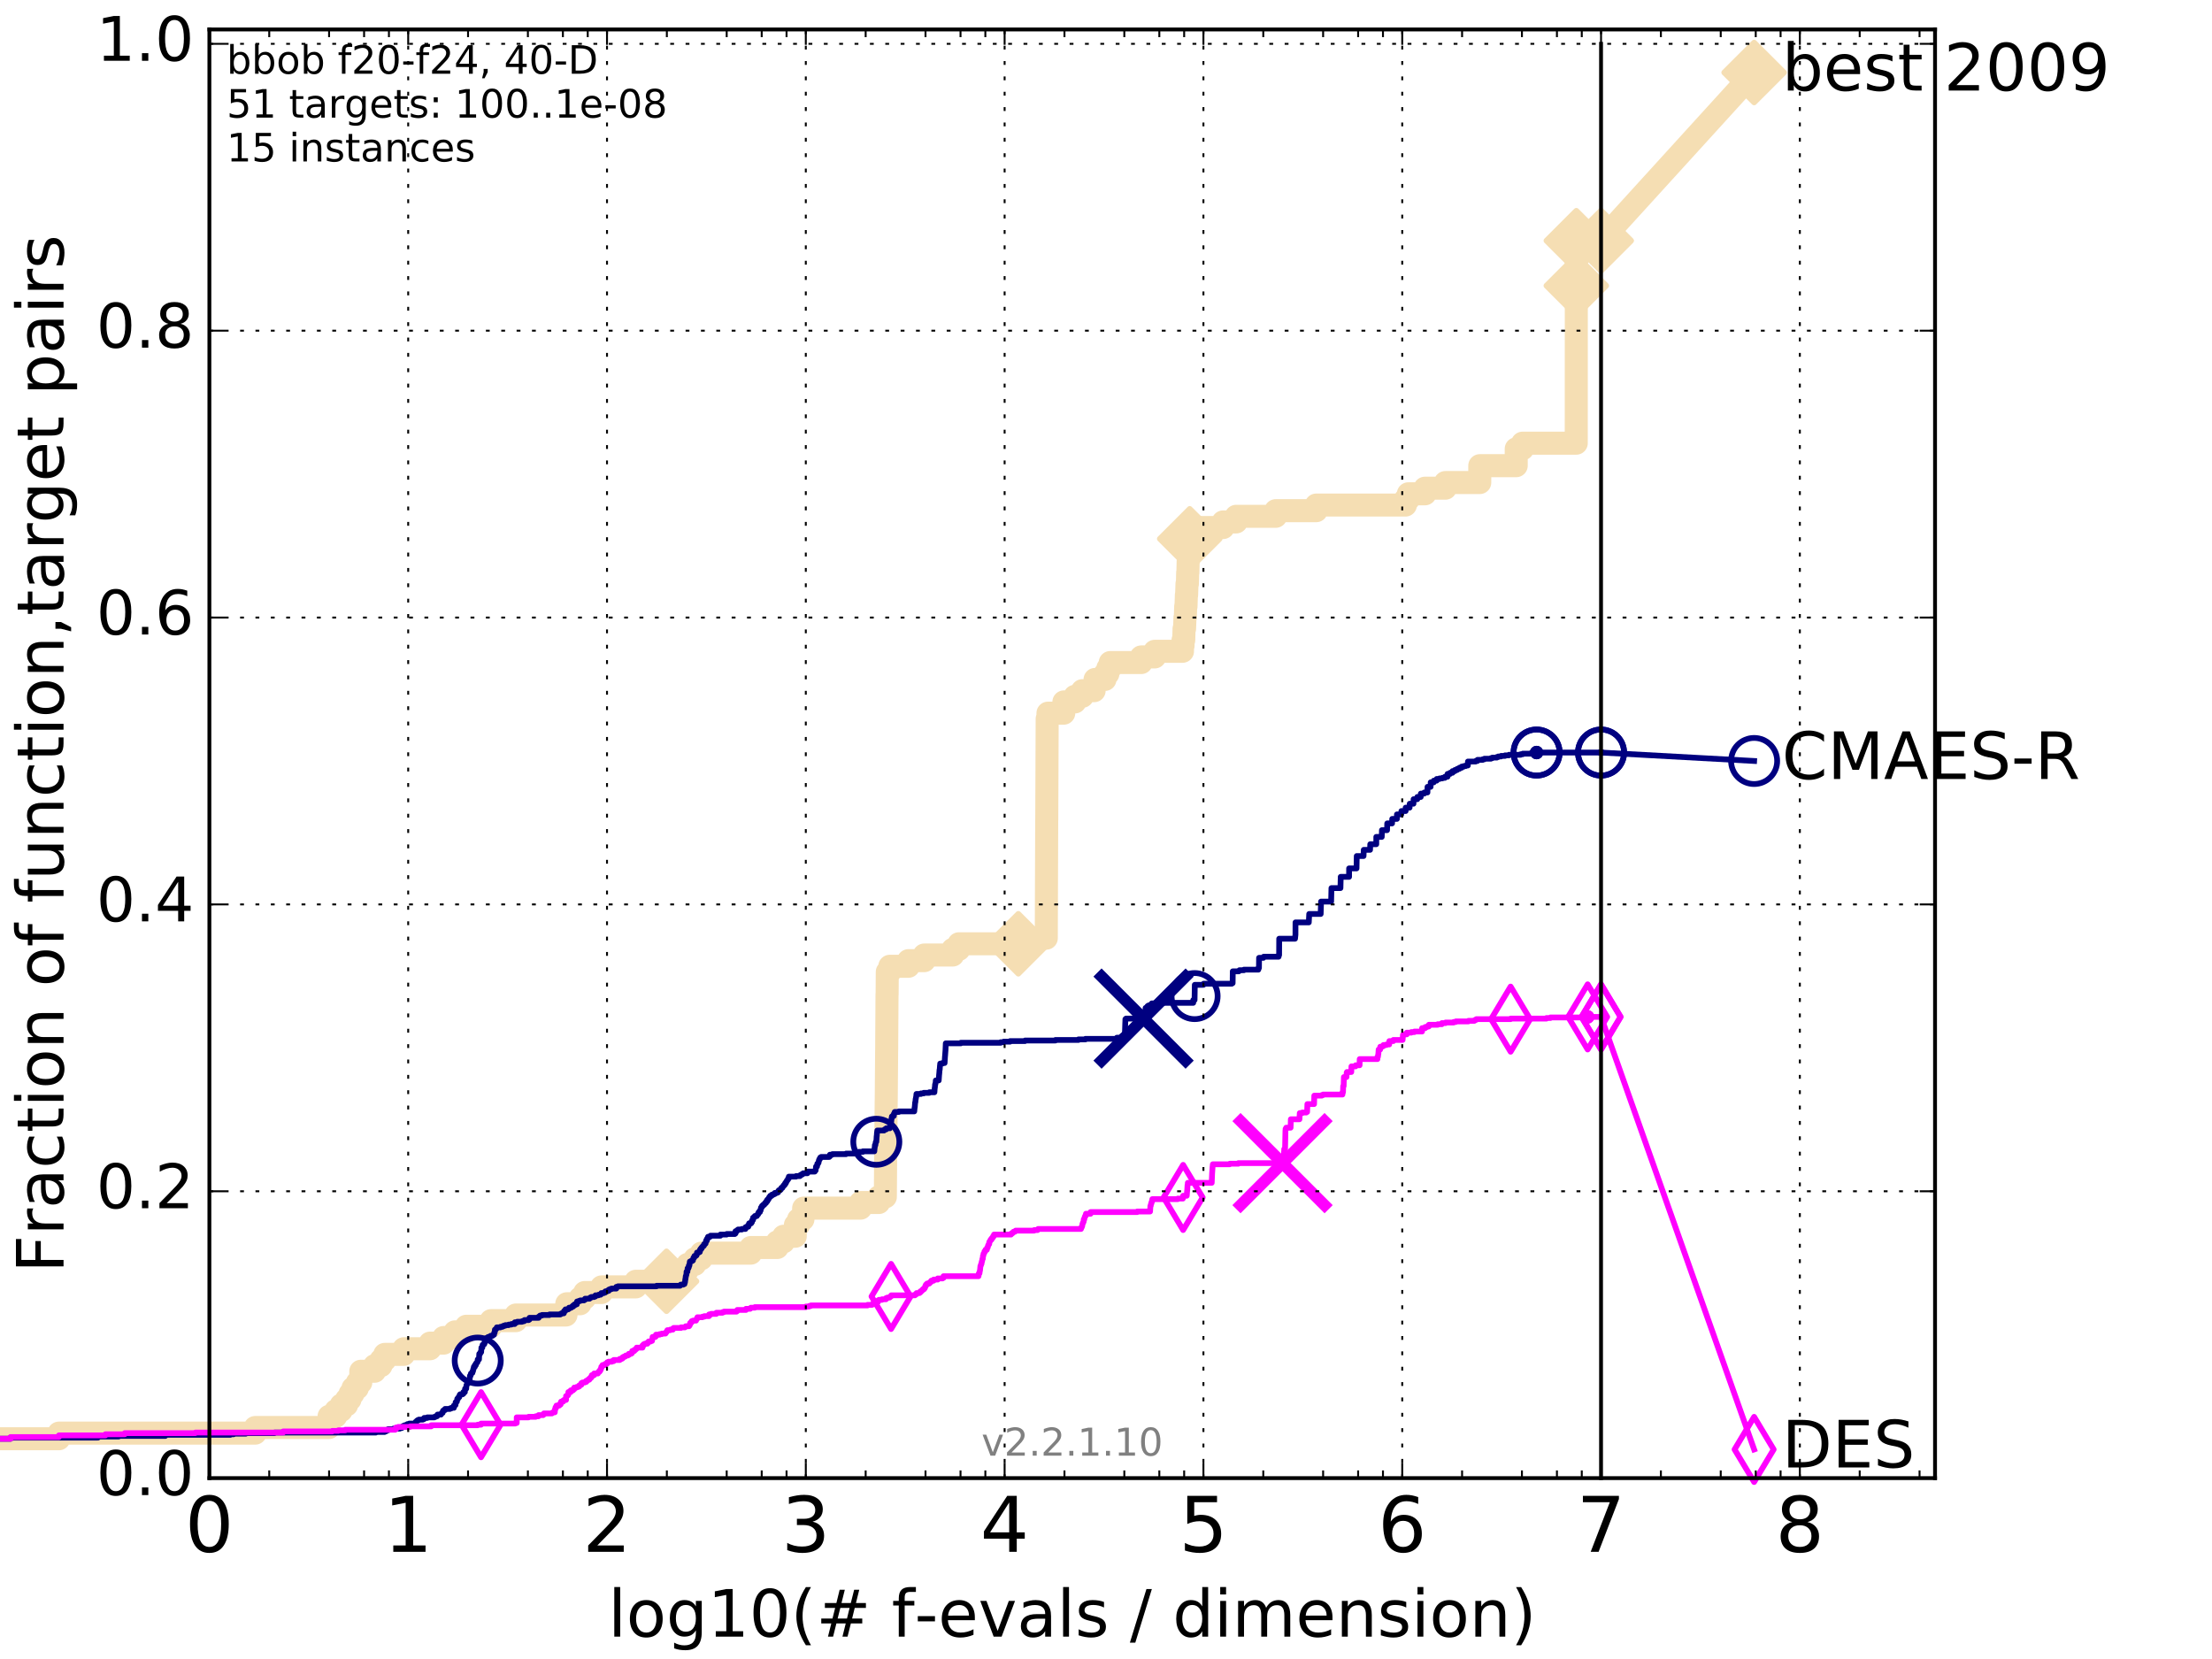 <?xml version="1.0" encoding="utf-8" standalone="no"?>
<!DOCTYPE svg PUBLIC "-//W3C//DTD SVG 1.1//EN"
  "http://www.w3.org/Graphics/SVG/1.1/DTD/svg11.dtd">
<!-- Created with matplotlib (http://matplotlib.org/) -->
<svg height="432pt" version="1.1" viewBox="0 0 576 432" width="576pt" xmlns="http://www.w3.org/2000/svg" xmlns:xlink="http://www.w3.org/1999/xlink">
 <defs>
  <style type="text/css">
*{stroke-linecap:butt;stroke-linejoin:round;stroke-miterlimit:100000;}
  </style>
 </defs>
 <g id="figure_1">
  <g id="patch_1">
   <path d="M 0 432 
L 576 432 
L 576 0 
L 0 0 
z
" style="fill:#ffffff;"/>
  </g>
  <g id="axes_1">
   <g id="patch_2">
    <path d="M 54.525 384.9 
L 503.88 384.9 
L 503.88 7.678 
L 54.525 7.678 
z
" style="fill:#ffffff;"/>
   </g>
   <g id="line2d_1">
    <path d="M -1 374.647 
L 15.338 374.647 
L 15.338 373.183 
L 66.455 373.183 
L 66.455 371.718 
L 85.693 371.718 
L 85.693 368.789 
L 87.449 368.789 
L 87.449 367.324 
L 88.835 367.324 
L 88.835 365.859 
L 90.256 365.859 
L 90.256 364.395 
L 91.155 364.395 
L 91.155 362.93 
L 91.914 362.93 
L 91.914 361.466 
L 93.056 361.466 
L 93.056 360.001 
L 93.95 360.001 
L 93.95 357.072 
L 97.54 357.072 
L 97.54 355.607 
L 99.218 355.607 
L 99.218 354.142 
L 100.198 354.142 
L 100.198 352.678 
L 105.141 352.678 
L 105.141 351.213 
L 111.976 351.213 
L 111.976 349.748 
L 115.522 349.748 
L 115.522 348.284 
L 118.454 348.284 
L 118.454 346.819 
L 121.424 346.819 
L 121.424 345.354 
L 127.863 345.354 
L 127.863 343.89 
L 134.331 343.89 
L 134.331 342.425 
L 147.379 342.425 
L 147.379 340.96 
L 147.586 340.96 
L 147.586 339.496 
L 151.049 339.496 
L 151.049 338.031 
L 152.26 338.031 
L 152.26 336.566 
L 156.648 336.566 
L 156.648 335.102 
L 165.556 335.102 
L 165.556 333.637 
L 173.56 333.637 
L 173.56 332.172 
L 174.295 332.172 
L 174.295 330.708 
L 179.045 330.708 
L 179.045 329.243 
L 180.941 329.243 
L 180.941 327.778 
L 182.622 327.778 
L 182.622 326.314 
L 195.499 326.314 
L 195.499 324.849 
L 202.387 324.849 
L 202.387 323.385 
L 204.035 323.385 
L 204.035 321.92 
L 207.085 321.92 
L 207.112 318.991 
L 207.939 318.991 
L 207.939 317.526 
L 209.076 317.526 
L 209.076 316.061 
L 209.265 316.061 
L 209.265 314.597 
L 224.1 314.597 
L 224.1 313.132 
L 228.837 313.132 
L 228.837 311.667 
L 230.545 311.667 
L 230.638 298.485 
L 230.657 298.485 
L 230.761 286.768 
L 230.773 286.768 
L 230.878 273.586 
L 230.886 273.586 
L 230.977 258.94 
L 231.003 258.94 
L 231.046 253.081 
L 231.701 253.081 
L 231.701 251.616 
L 236.565 251.616 
L 236.565 250.152 
L 240.666 250.152 
L 240.666 248.687 
L 248.092 248.687 
L 248.092 247.222 
L 249.694 247.222 
L 249.694 245.758 
L 265.171 245.758 
L 265.171 244.293 
L 272.451 244.293 
L 272.561 213.535 
L 272.573 213.535 
L 272.684 187.172 
L 272.89 187.172 
L 272.89 185.707 
L 276.998 185.707 
L 277.037 182.778 
L 279.903 182.778 
L 279.903 181.313 
L 281.852 181.313 
L 281.852 179.848 
L 284.909 179.848 
L 284.909 178.384 
L 285.151 178.384 
L 285.151 176.919 
L 287.729 176.919 
L 287.729 175.454 
L 288.49 175.454 
L 288.49 173.99 
L 289.097 173.99 
L 289.097 172.525 
L 297.177 172.525 
L 297.177 171.06 
L 300.689 171.06 
L 300.689 169.596 
L 307.916 169.596 
L 307.916 168.131 
L 308.069 168.131 
L 308.069 166.666 
L 308.247 166.666 
L 308.321 163.737 
L 308.456 163.737 
L 308.567 160.808 
L 308.647 160.808 
L 308.755 157.879 
L 308.838 157.879 
L 308.928 154.949 
L 308.993 154.949 
L 309.088 152.02 
L 309.191 152.02 
L 309.268 149.091 
L 309.322 149.091 
L 309.39 146.161 
L 309.453 146.161 
L 309.552 143.232 
L 309.644 143.232 
L 309.726 140.303 
L 309.802 140.303 
L 309.898 137.373 
L 318.493 137.373 
L 318.493 135.909 
L 321.897 135.909 
L 321.897 134.444 
L 332.197 134.444 
L 332.197 132.979 
L 342.751 132.979 
L 342.751 131.515 
L 365.967 131.515 
L 365.967 130.05 
L 366.731 130.05 
L 366.731 128.585 
L 371.066 128.585 
L 371.066 127.121 
L 376.37 127.121 
L 376.37 125.656 
L 385.324 125.656 
L 385.332 121.262 
L 394.817 121.262 
L 394.823 116.868 
L 396.469 116.868 
L 396.469 115.404 
L 410.452 115.404 
L 410.476 62.676 
L 416.908 62.676 
L 416.908 62.676 
" style="fill:none;stroke:#f5deb3;stroke-linecap:square;stroke-width:6.0;"/>
   </g>
   <g id="line2d_2">
    <defs>
     <path d="M -0 7.778 
L 7.778 0 
L 0 -7.778 
L -7.778 -0 
z
" id="mf181afd304" style="stroke:#f5deb3;stroke-linejoin:miter;stroke-width:1.5;"/>
    </defs>
    <g>
     <use style="fill:#f5deb3;stroke:#f5deb3;stroke-linejoin:miter;stroke-width:1.5;" x="173.56" xlink:href="#mf181afd304" y="333.637"/>
     <use style="fill:#f5deb3;stroke:#f5deb3;stroke-linejoin:miter;stroke-width:1.5;" x="265.171" xlink:href="#mf181afd304" y="245.758"/>
     <use style="fill:#f5deb3;stroke:#f5deb3;stroke-linejoin:miter;stroke-width:1.5;" x="309.802" xlink:href="#mf181afd304" y="140.303"/>
     <use style="fill:#f5deb3;stroke:#f5deb3;stroke-linejoin:miter;stroke-width:1.5;" x="410.471" xlink:href="#mf181afd304" y="74.393"/>
     <use style="fill:#f5deb3;stroke:#f5deb3;stroke-linejoin:miter;stroke-width:1.5;" x="410.476" xlink:href="#mf181afd304" y="62.676"/>
     <use style="fill:#f5deb3;stroke:#f5deb3;stroke-linejoin:miter;stroke-width:1.5;" x="416.908" xlink:href="#mf181afd304" y="62.676"/>
    </g>
   </g>
   <g id="line2d_3">
    <path d="M -15527.947 758.387 
" style="fill:none;stroke:#f5deb3;stroke-linecap:square;stroke-width:6.0;"/>
    <g>
     <use style="fill:#f5deb3;stroke:#f5deb3;stroke-linejoin:miter;stroke-width:1.5;" x="-15527.947" xlink:href="#mf181afd304" y="758.387"/>
    </g>
   </g>
   <g id="line2d_4">
    <path d="M 416.908 62.676 
L 456.77 18.883 
" style="fill:none;stroke:#f5deb3;stroke-linecap:square;stroke-width:6.0;"/>
    <g>
     <use style="fill:#f5deb3;stroke:#f5deb3;stroke-linejoin:miter;stroke-width:1.5;" x="416.908" xlink:href="#mf181afd304" y="62.676"/>
     <use style="fill:#f5deb3;stroke:#f5deb3;stroke-linejoin:miter;stroke-width:1.5;" x="456.77" xlink:href="#mf181afd304" y="18.883"/>
    </g>
   </g>
   <g id="line2d_5">
    <defs>
     <path d="M 0 1.5 
C 0.398 1.5 0.779 1.342 1.061 1.061 
C 1.342 0.779 1.5 0.398 1.5 0 
C 1.5 -0.398 1.342 -0.779 1.061 -1.061 
C 0.779 -1.342 0.398 -1.5 0 -1.5 
C -0.398 -1.5 -0.779 -1.342 -1.061 -1.061 
C -1.342 -0.779 -1.5 -0.398 -1.5 0 
C -1.5 0.398 -1.342 0.779 -1.061 1.061 
C -0.779 1.342 -0.398 1.5 0 1.5 
z
" id="md4bc21bdb9" style="stroke:#f5deb3;stroke-width:0.5;"/>
    </defs>
    <g>
     <use style="fill:#f5deb3;stroke:#f5deb3;stroke-width:0.5;" x="410.476" xlink:href="#md4bc21bdb9" y="62.676"/>
     <use style="fill:#f5deb3;stroke:#f5deb3;stroke-width:0.5;" x="410.476" xlink:href="#md4bc21bdb9" y="62.676"/>
    </g>
   </g>
   <g id="line2d_6">
    <defs>
     <path d="M 0 1.5 
C 0.398 1.5 0.779 1.342 1.061 1.061 
C 1.342 0.779 1.5 0.398 1.5 0 
C 1.5 -0.398 1.342 -0.779 1.061 -1.061 
C 0.779 -1.342 0.398 -1.5 0 -1.5 
C -0.398 -1.5 -0.779 -1.342 -1.061 -1.061 
C -1.342 -0.779 -1.5 -0.398 -1.5 0 
C -1.5 0.398 -1.342 0.779 -1.061 1.061 
C -0.779 1.342 -0.398 1.5 0 1.5 
z
" id="m68e2852956" style="stroke:#000080;stroke-width:0.5;"/>
    </defs>
    <g>
     <use style="fill:#000080;stroke:#000080;stroke-width:0.5;" x="400.126" xlink:href="#m68e2852956" y="195.96"/>
     <use style="fill:#000080;stroke:#000080;stroke-width:0.5;" x="400.126" xlink:href="#m68e2852956" y="195.96"/>
    </g>
   </g>
   <g id="line2d_7">
    <path d="M -1 374.647 
L 2.756 374.647 
L 2.756 374.354 
L 25.5 374.354 
L 25.5 374.062 
L 30.922 374.062 
L 30.922 373.915 
L 43.04 373.915 
L 43.04 373.622 
L 59.987 373.622 
L 59.987 373.476 
L 60.852 373.476 
L 60.852 373.329 
L 64.013 373.329 
L 64.013 373.183 
L 71.472 373.183 
L 71.472 373.036 
L 97.87 373.036 
L 97.87 372.89 
L 100.124 372.89 
L 100.124 372.743 
L 100.491 372.743 
L 100.491 372.45 
L 101.065 372.45 
L 101.065 372.158 
L 102.441 372.158 
L 102.441 372.011 
L 104.112 372.011 
L 104.112 371.865 
L 104.602 371.865 
L 104.602 371.718 
L 104.843 371.718 
L 104.843 371.425 
L 105.022 371.425 
L 105.022 371.279 
L 105.376 371.279 
L 105.376 371.132 
L 105.84 371.132 
L 105.84 370.986 
L 106.068 370.986 
L 106.068 370.839 
L 106.573 370.839 
L 106.573 370.693 
L 107.972 370.693 
L 107.972 370.546 
L 108.232 370.546 
L 108.232 370.253 
L 108.437 370.253 
L 108.539 369.961 
L 108.741 369.961 
L 108.741 369.814 
L 109.042 369.814 
L 109.042 369.668 
L 110.11 369.668 
L 110.11 369.521 
L 110.44 369.521 
L 110.44 369.228 
L 111.266 369.228 
L 111.266 369.082 
L 113.124 369.082 
L 113.124 368.935 
L 113.454 368.935 
L 113.454 368.789 
L 113.819 368.789 
L 113.819 368.642 
L 113.939 368.642 
L 113.939 368.349 
L 114.841 368.349 
L 114.918 368.056 
L 115.032 368.056 
L 115.032 367.91 
L 115.26 367.91 
L 115.297 367.617 
L 115.373 367.617 
L 115.373 367.324 
L 115.597 367.324 
L 115.597 367.178 
L 115.892 367.178 
L 115.892 366.885 
L 117.175 366.885 
L 117.175 366.738 
L 117.553 366.738 
L 117.553 366.592 
L 118.191 366.592 
L 118.191 366.006 
L 118.454 366.006 
L 118.454 365.859 
L 118.617 365.859 
L 118.65 365.127 
L 118.844 365.127 
L 118.844 364.981 
L 118.972 364.981 
L 119.068 364.248 
L 119.258 364.248 
L 119.29 363.955 
L 119.415 363.955 
L 119.415 363.809 
L 119.603 363.809 
L 119.696 363.223 
L 119.819 363.223 
L 119.819 363.077 
L 120.457 363.077 
L 120.457 362.93 
L 120.666 362.93 
L 120.666 362.491 
L 121.048 362.491 
L 121.106 361.612 
L 121.395 361.612 
L 121.452 360.733 
L 121.538 360.733 
L 121.624 360.294 
L 121.765 360.294 
L 121.765 360.147 
L 121.962 360.147 
L 121.962 359.854 
L 122.13 359.854 
L 122.185 359.269 
L 122.296 359.269 
L 122.378 358.243 
L 122.543 358.243 
L 122.624 357.657 
L 122.787 357.657 
L 122.787 357.511 
L 123.002 357.511 
L 123.055 357.072 
L 123.162 357.072 
L 123.241 356.486 
L 123.32 356.486 
L 123.399 355.9 
L 123.66 355.9 
L 123.66 355.46 
L 123.918 355.46 
L 123.944 355.021 
L 124.072 355.021 
L 124.072 354.875 
L 124.199 354.875 
L 124.199 354.728 
L 124.325 354.728 
L 124.401 353.996 
L 124.725 353.996 
L 124.799 352.531 
L 125.02 352.531 
L 125.118 352.092 
L 125.288 352.092 
L 125.36 350.92 
L 125.599 350.92 
L 125.671 350.188 
L 125.86 350.188 
L 125.86 350.041 
L 126.094 350.041 
L 126.187 349.748 
L 126.21 349.748 
L 126.21 349.309 
L 126.464 349.309 
L 126.532 348.723 
L 126.601 348.723 
L 126.601 348.43 
L 126.917 348.43 
L 126.917 348.284 
L 127.096 348.284 
L 127.096 348.137 
L 127.625 348.137 
L 127.625 347.991 
L 127.755 347.991 
L 127.755 347.844 
L 128.247 347.844 
L 128.247 347.698 
L 128.437 347.698 
L 128.437 347.551 
L 128.646 347.551 
L 128.708 346.965 
L 128.833 346.965 
L 128.874 346.233 
L 129.099 346.233 
L 129.201 345.94 
L 129.342 345.94 
L 129.362 345.647 
L 130.309 345.647 
L 130.309 345.501 
L 130.825 345.501 
L 130.825 345.354 
L 131.143 345.354 
L 131.143 345.208 
L 131.586 345.208 
L 131.586 345.061 
L 132.463 345.061 
L 132.463 344.915 
L 133.171 344.915 
L 133.171 344.768 
L 134.038 344.768 
L 134.055 344.329 
L 134.684 344.329 
L 134.684 344.183 
L 135.951 344.183 
L 135.951 344.036 
L 136.486 344.036 
L 136.559 343.743 
L 137.672 343.743 
L 137.672 343.597 
L 137.88 343.597 
L 137.88 343.157 
L 140.26 343.157 
L 140.26 342.864 
L 140.47 342.864 
L 140.47 342.718 
L 140.629 342.718 
L 140.629 342.571 
L 141.124 342.571 
L 141.124 342.425 
L 143.089 342.425 
L 143.089 342.279 
L 145.913 342.279 
L 145.913 342.132 
L 146.219 342.132 
L 146.219 341.986 
L 146.811 341.986 
L 146.876 341.4 
L 147.179 341.4 
L 147.243 340.96 
L 147.959 340.96 
L 147.959 340.814 
L 148.178 340.814 
L 148.178 340.521 
L 148.747 340.521 
L 148.747 340.375 
L 148.933 340.375 
L 148.933 340.228 
L 149.243 340.228 
L 149.243 339.935 
L 149.622 339.935 
L 149.622 339.642 
L 150.204 339.642 
L 150.26 338.91 
L 150.701 338.91 
L 150.701 338.763 
L 151.118 338.763 
L 151.118 338.617 
L 152.07 338.617 
L 152.07 338.47 
L 152.332 338.47 
L 152.354 338.178 
L 153.526 338.178 
L 153.526 338.031 
L 153.67 338.031 
L 153.67 337.885 
L 153.968 337.885 
L 153.968 337.738 
L 154.718 337.738 
L 154.718 337.592 
L 155.061 337.592 
L 155.061 337.299 
L 155.831 337.299 
L 155.831 337.152 
L 156.377 337.152 
L 156.377 337.006 
L 156.582 337.006 
L 156.582 336.713 
L 157.262 336.713 
L 157.262 336.566 
L 157.62 336.566 
L 157.62 336.273 
L 158.097 336.273 
L 158.097 336.127 
L 158.508 336.127 
L 158.508 335.834 
L 158.815 335.834 
L 158.815 335.688 
L 159.229 335.688 
L 159.229 335.541 
L 160.48 335.541 
L 160.48 335.102 
L 160.9 335.102 
L 160.9 334.955 
L 170.967 334.955 
L 170.967 334.809 
L 177.081 334.809 
L 177.081 334.662 
L 177.251 334.662 
L 177.251 334.516 
L 177.896 334.516 
L 177.896 334.369 
L 178.224 334.369 
L 178.322 333.93 
L 178.363 333.93 
L 178.465 333.051 
L 178.499 333.051 
L 178.572 332.319 
L 178.628 332.319 
L 178.7 331.88 
L 178.751 331.88 
L 178.774 331.147 
L 178.997 331.147 
L 179.047 330.268 
L 179.254 330.268 
L 179.254 329.975 
L 179.374 329.975 
L 179.374 329.536 
L 179.522 329.536 
L 179.615 328.657 
L 179.636 328.657 
L 179.636 328.511 
L 179.91 328.511 
L 179.91 328.364 
L 180.265 328.364 
L 180.265 328.218 
L 180.44 328.218 
L 180.531 327.632 
L 180.593 327.632 
L 180.593 327.486 
L 180.778 327.486 
L 180.835 327.046 
L 181.196 327.046 
L 181.196 326.9 
L 181.384 326.9 
L 181.491 326.167 
L 181.968 326.167 
L 181.968 326.021 
L 182.23 326.021 
L 182.269 325.435 
L 182.456 325.435 
L 182.459 325.142 
L 182.686 325.142 
L 182.686 324.849 
L 182.847 324.849 
L 182.95 324.556 
L 183.079 324.556 
L 183.079 324.41 
L 183.285 324.41 
L 183.355 323.97 
L 183.582 323.97 
L 183.582 323.824 
L 183.728 323.824 
L 183.828 323.238 
L 183.84 323.238 
L 183.84 323.092 
L 184.054 323.092 
L 184.054 322.652 
L 184.242 322.652 
L 184.242 322.359 
L 184.365 322.359 
L 184.365 322.066 
L 184.892 322.066 
L 184.892 321.92 
L 185.005 321.92 
L 185.005 321.773 
L 187.595 321.773 
L 187.595 321.48 
L 189.204 321.48 
L 189.204 321.334 
L 191.347 321.334 
L 191.347 321.188 
L 191.528 321.188 
L 191.528 320.602 
L 191.887 320.602 
L 191.993 320.309 
L 192.186 320.309 
L 192.186 320.162 
L 193.169 320.162 
L 193.169 320.016 
L 194.117 320.016 
L 194.117 319.576 
L 194.399 319.576 
L 194.399 319.43 
L 194.855 319.43 
L 194.855 318.991 
L 195.065 318.991 
L 195.07 318.551 
L 195.605 318.551 
L 195.655 318.258 
L 195.801 318.258 
L 195.817 317.819 
L 195.913 317.819 
L 195.913 317.672 
L 196.086 317.672 
L 196.094 317.086 
L 196.307 317.086 
L 196.307 316.94 
L 196.512 316.94 
L 196.563 316.647 
L 197.088 316.647 
L 197.15 316.354 
L 197.261 316.354 
L 197.261 316.208 
L 197.422 316.208 
L 197.489 315.768 
L 197.568 315.768 
L 197.568 315.622 
L 197.878 315.622 
L 197.91 315.182 
L 198.072 315.182 
L 198.159 314.45 
L 198.342 314.45 
L 198.424 314.011 
L 198.673 314.011 
L 198.742 313.718 
L 199.018 313.718 
L 199.091 313.425 
L 199.19 313.425 
L 199.19 313.278 
L 199.448 313.278 
L 199.525 312.839 
L 199.788 312.839 
L 199.8 312.4 
L 200.057 312.4 
L 200.151 312.107 
L 200.226 312.107 
L 200.255 311.814 
L 200.359 311.814 
L 200.359 311.667 
L 200.582 311.667 
L 200.582 311.374 
L 200.964 311.374 
L 201.006 311.081 
L 201.406 311.081 
L 201.406 310.935 
L 201.74 310.935 
L 201.74 310.642 
L 202.312 310.642 
L 202.312 310.496 
L 202.625 310.496 
L 202.701 310.056 
L 202.846 310.056 
L 202.846 309.91 
L 203.186 309.91 
L 203.186 309.763 
L 203.334 309.763 
L 203.442 309.324 
L 203.723 309.324 
L 203.775 309.031 
L 203.899 309.031 
L 203.899 308.884 
L 204.031 308.884 
L 204.116 308.591 
L 204.319 308.591 
L 204.414 308.152 
L 204.62 308.152 
L 204.62 307.859 
L 204.754 307.859 
L 204.847 307.566 
L 204.892 307.566 
L 204.892 307.42 
L 205.013 307.42 
L 205.115 307.127 
L 205.227 307.127 
L 205.242 306.834 
L 205.417 306.834 
L 205.417 306.395 
L 207.287 306.395 
L 207.287 306.248 
L 208.313 306.248 
L 208.313 306.102 
L 208.427 306.102 
L 208.427 305.955 
L 208.694 305.955 
L 208.694 305.809 
L 208.963 305.809 
L 208.963 305.662 
L 209.156 305.662 
L 209.156 305.516 
L 210.249 305.516 
L 210.249 305.076 
L 212.163 305.076 
L 212.269 304.783 
L 212.389 304.783 
L 212.495 303.758 
L 212.746 303.758 
L 212.833 303.026 
L 213.021 303.026 
L 213.065 302.733 
L 213.162 302.733 
L 213.234 302.147 
L 213.315 302.147 
L 213.347 301.854 
L 213.495 301.854 
L 213.591 301.415 
L 213.826 301.415 
L 213.826 301.268 
L 215.933 301.268 
L 215.933 301.122 
L 216.104 301.122 
L 216.104 300.682 
L 216.742 300.682 
L 216.742 300.536 
L 220.315 300.536 
L 220.315 300.389 
L 223.14 300.389 
L 223.14 300.243 
L 223.562 300.243 
L 223.562 299.95 
L 224.689 299.95 
L 224.689 299.804 
L 227.663 299.804 
L 227.761 298.778 
L 227.787 298.778 
L 227.814 298.192 
L 227.945 298.192 
L 228.032 297.46 
L 228.074 297.46 
L 228.074 297.314 
L 228.194 297.314 
L 228.284 295.849 
L 228.309 295.849 
L 228.378 294.824 
L 228.421 294.824 
L 228.451 294.384 
L 230.197 294.384 
L 230.197 294.238 
L 230.347 294.238 
L 230.347 294.091 
L 230.766 294.091 
L 230.785 293.798 
L 231.722 293.798 
L 231.801 293.213 
L 231.834 293.213 
L 231.875 292.92 
L 231.952 292.92 
L 232.055 292.041 
L 232.074 292.041 
L 232.16 291.162 
L 232.238 291.162 
L 232.25 290.723 
L 232.415 290.723 
L 232.415 290.576 
L 232.758 290.576 
L 232.781 289.99 
L 232.891 289.99 
L 232.989 289.551 
L 234.065 289.551 
L 234.065 289.405 
L 238.068 289.405 
L 238.168 288.379 
L 238.197 288.379 
L 238.303 287.061 
L 238.348 287.061 
L 238.438 286.182 
L 238.459 286.182 
L 238.557 285.596 
L 238.574 285.596 
L 238.643 284.864 
L 239.827 284.864 
L 239.827 284.718 
L 240.535 284.718 
L 240.535 284.571 
L 241.983 284.571 
L 241.983 284.425 
L 243.319 284.425 
L 243.402 283.253 
L 243.432 283.253 
L 243.499 282.374 
L 243.562 282.374 
L 243.668 281.642 
L 243.676 281.642 
L 243.676 281.349 
L 244.44 281.349 
L 244.551 279.738 
L 244.567 279.738 
L 244.654 278.566 
L 244.695 278.566 
L 244.777 277.394 
L 244.819 277.394 
L 244.822 276.955 
L 245.401 276.955 
L 245.401 276.808 
L 245.97 276.808 
L 246.076 275.051 
L 246.085 275.051 
L 246.195 273.586 
L 246.201 273.586 
L 246.283 271.682 
L 250.183 271.682 
L 250.183 271.536 
L 260.57 271.536 
L 260.57 271.389 
L 261.348 271.389 
L 261.348 271.243 
L 263.028 271.243 
L 263.028 271.096 
L 266.908 271.096 
L 266.908 270.95 
L 274.836 270.95 
L 274.836 270.803 
L 280.83 270.803 
L 280.83 270.657 
L 282.654 270.657 
L 282.654 270.51 
L 290.83 270.51 
L 290.83 270.218 
L 292.118 270.218 
L 292.158 269.778 
L 292.91 269.778 
L 293.018 266.263 
L 293.025 266.263 
L 293.051 265.384 
L 293.207 265.384 
L 293.207 265.238 
L 297.8 265.238 
L 297.903 264.652 
L 297.921 264.652 
L 297.921 264.505 
L 298.033 264.505 
L 298.143 263.334 
L 298.22 263.334 
L 298.316 262.455 
L 298.546 262.455 
L 298.546 262.308 
L 298.784 262.308 
L 298.786 262.015 
L 298.97 262.015 
L 298.97 261.869 
L 299.327 261.869 
L 299.327 261.723 
L 299.701 261.723 
L 299.701 261.576 
L 299.819 261.576 
L 299.928 261.283 
L 301.843 261.283 
L 301.843 261.137 
L 310.71 261.137 
L 310.726 260.404 
L 311.06 260.404 
L 311.125 256.45 
L 313.381 256.45 
L 313.432 256.157 
L 320.751 256.157 
L 320.751 256.01 
L 320.977 256.01 
L 321.014 252.935 
L 322.588 252.935 
L 322.588 252.788 
L 322.743 252.788 
L 322.743 252.642 
L 323.922 252.642 
L 323.922 252.495 
L 327.664 252.495 
L 327.671 252.056 
L 327.829 252.056 
L 327.859 249.419 
L 328.983 249.419 
L 329.063 249.127 
L 332.946 249.127 
L 332.95 248.687 
L 333.077 248.687 
L 333.101 244.44 
L 337.218 244.44 
L 337.329 243.414 
L 337.332 243.414 
L 337.347 240.192 
L 340.808 240.192 
L 340.916 237.995 
L 343.903 237.995 
L 343.998 234.773 
L 346.626 234.773 
L 346.706 231.258 
L 349.049 231.258 
L 349.123 228.328 
L 351.296 228.328 
L 351.306 226.131 
L 353.235 226.131 
L 353.295 222.909 
L 355.065 222.909 
L 355.123 221.298 
L 356.759 221.298 
L 356.813 219.833 
L 358.377 219.833 
L 358.384 217.929 
L 359.806 217.929 
L 359.852 216.172 
L 361.188 216.172 
L 361.233 214.414 
L 362.49 214.414 
L 362.532 213.242 
L 363.755 213.242 
L 363.76 212.071 
L 364.887 212.071 
L 364.925 211.192 
L 366.027 211.192 
L 366.03 210.313 
L 367.054 210.313 
L 367.087 209.288 
L 368.063 209.288 
L 368.095 208.116 
L 369.059 208.116 
L 369.06 207.53 
L 369.955 207.53 
L 369.984 206.652 
L 370.869 206.652 
L 370.87 206.359 
L 371.7 206.359 
L 371.727 204.894 
L 372.524 204.894 
L 372.551 203.722 
L 373.342 203.722 
L 373.345 203.283 
L 374.088 203.283 
L 374.112 202.843 
L 374.853 202.843 
L 374.853 202.697 
L 375.571 202.697 
L 375.571 202.551 
L 376.246 202.551 
L 376.268 202.258 
L 376.94 202.258 
L 376.941 201.525 
L 377.598 201.525 
L 377.599 201.232 
L 378.232 201.232 
L 378.234 200.793 
L 378.852 200.793 
L 378.854 200.5 
L 379.438 200.5 
L 379.456 200.207 
L 380.026 200.207 
L 380.042 199.914 
L 380.614 199.914 
L 380.615 199.621 
L 381.174 199.621 
L 381.174 199.475 
L 381.701 199.475 
L 381.701 199.328 
L 382.232 199.328 
L 382.25 198.303 
L 384.255 198.303 
L 384.255 198.157 
L 384.718 198.157 
L 384.733 197.864 
L 386.1 197.864 
L 386.1 197.717 
L 386.537 197.717 
L 386.537 197.571 
L 388.211 197.571 
L 388.211 197.424 
L 388.611 197.424 
L 388.611 197.278 
L 389.766 197.278 
L 389.766 197.131 
L 390.141 197.131 
L 390.141 196.985 
L 390.867 196.985 
L 390.867 196.838 
L 391.916 196.838 
L 391.916 196.692 
L 392.919 196.692 
L 392.919 196.545 
L 395.97 196.545 
L 395.97 196.399 
L 396.525 196.399 
L 396.525 196.252 
L 398.655 196.252 
L 398.655 196.106 
L 400.126 196.106 
L 400.126 195.96 
L 416.908 195.96 
L 416.908 195.96 
" style="fill:none;stroke:#000080;stroke-linecap:square;stroke-width:1.5;"/>
   </g>
   <g id="line2d_8">
    <defs>
     <path d="M 0 6 
C 1.591 6 3.117 5.368 4.243 4.243 
C 5.368 3.117 6 1.591 6 0 
C 6 -1.591 5.368 -3.117 4.243 -4.243 
C 3.117 -5.368 1.591 -6 0 -6 
C -1.591 -6 -3.117 -5.368 -4.243 -4.243 
C -5.368 -3.117 -6 -1.591 -6 0 
C -6 1.591 -5.368 3.117 -4.243 4.243 
C -3.117 5.368 -1.591 6 0 6 
z
" id="m5a4b18c2b8" style="stroke:#000080;stroke-width:1.5;"/>
    </defs>
    <g>
     <use style="fill:none;stroke:#000080;stroke-width:1.5;" x="124.401" xlink:href="#m5a4b18c2b8" y="354.289"/>
     <use style="fill:none;stroke:#000080;stroke-width:1.5;" x="228.194" xlink:href="#m5a4b18c2b8" y="297.314"/>
     <use style="fill:none;stroke:#000080;stroke-width:1.5;" x="311.074" xlink:href="#m5a4b18c2b8" y="259.379"/>
     <use style="fill:none;stroke:#000080;stroke-width:1.5;" x="400.126" xlink:href="#m5a4b18c2b8" y="195.96"/>
     <use style="fill:none;stroke:#000080;stroke-width:1.5;" x="400.126" xlink:href="#m5a4b18c2b8" y="195.96"/>
     <use style="fill:none;stroke:#000080;stroke-width:1.5;" x="416.908" xlink:href="#m5a4b18c2b8" y="195.96"/>
    </g>
   </g>
   <g id="line2d_9">
    <path d="M -15527.947 758.387 
" style="fill:none;stroke:#000080;stroke-linecap:square;stroke-width:1.5;"/>
    <g>
     <use style="fill:none;stroke:#000080;stroke-width:1.5;" x="-15527.947" xlink:href="#m5a4b18c2b8" y="758.387"/>
    </g>
   </g>
   <g id="line2d_10">
    <path clip-path="url(#p045ae24e79)" d="M 297.786 265.238 
" style="fill:none;stroke:#000080;stroke-linecap:square;"/>
    <defs>
     <path d="M -12 12 
L 12 -12 
M -12 -12 
L 12 12 
" id="m76763f94f2" style="stroke:#000080;stroke-width:3.0;"/>
    </defs>
    <g clip-path="url(#p045ae24e79)">
     <use style="fill:#000080;stroke:#000080;stroke-width:3.0;" x="297.786" xlink:href="#m76763f94f2" y="265.238"/>
    </g>
   </g>
   <g id="line2d_11">
    <defs>
     <path d="M 0 1.5 
C 0.398 1.5 0.779 1.342 1.061 1.061 
C 1.342 0.779 1.5 0.398 1.5 0 
C 1.5 -0.398 1.342 -0.779 1.061 -1.061 
C 0.779 -1.342 0.398 -1.5 0 -1.5 
C -0.398 -1.5 -0.779 -1.342 -1.061 -1.061 
C -1.342 -0.779 -1.5 -0.398 -1.5 0 
C -1.5 0.398 -1.342 0.779 -1.061 1.061 
C -0.779 1.342 -0.398 1.5 0 1.5 
z
" id="m3bdba452dd" style="stroke:#ff00ff;stroke-width:0.5;"/>
    </defs>
    <g>
     <use style="fill:#ff00ff;stroke:#ff00ff;stroke-width:0.5;" x="413.423" xlink:href="#m3bdba452dd" y="264.798"/>
     <use style="fill:#ff00ff;stroke:#ff00ff;stroke-width:0.5;" x="413.423" xlink:href="#m3bdba452dd" y="264.798"/>
    </g>
   </g>
   <g id="line2d_12">
    <path d="M -1 374.647 
L 2.756 374.647 
L 2.756 374.208 
L 15.338 374.208 
L 15.338 373.769 
L 27.456 373.769 
L 27.456 373.476 
L 32.473 373.476 
L 32.473 373.183 
L 50.871 373.183 
L 50.871 373.036 
L 73.735 373.036 
L 73.735 372.743 
L 86.521 372.743 
L 86.521 372.597 
L 88.09 372.597 
L 88.09 372.45 
L 89.909 372.45 
L 89.909 372.304 
L 102.903 372.304 
L 102.903 372.158 
L 103.098 372.158 
L 103.098 371.718 
L 103.674 371.718 
L 103.674 371.572 
L 106.794 371.572 
L 106.794 371.425 
L 112.279 371.425 
L 112.279 371.132 
L 124.376 371.132 
L 124.376 370.986 
L 125.263 370.986 
L 125.263 370.693 
L 134.136 370.693 
L 134.136 370.546 
L 134.556 370.546 
L 134.556 369.082 
L 137.63 369.082 
L 137.63 368.935 
L 139.49 368.935 
L 139.49 368.789 
L 140.235 368.789 
L 140.235 368.496 
L 141.432 368.496 
L 141.432 368.349 
L 141.62 368.349 
L 141.62 368.056 
L 143.715 368.056 
L 143.715 367.91 
L 143.948 367.91 
L 143.948 367.764 
L 144.468 367.764 
L 144.53 366.885 
L 144.663 366.885 
L 144.663 366.445 
L 144.906 366.445 
L 144.906 366.006 
L 145.641 366.006 
L 145.641 365.713 
L 145.99 365.713 
L 146.047 365.127 
L 146.105 365.127 
L 146.105 364.981 
L 146.644 364.981 
L 146.644 364.688 
L 146.848 364.688 
L 146.848 364.541 
L 147.397 364.541 
L 147.406 363.516 
L 147.648 363.516 
L 147.648 363.37 
L 147.853 363.37 
L 147.853 363.223 
L 147.968 363.223 
L 148.003 362.491 
L 148.61 362.491 
L 148.61 362.051 
L 149.21 362.051 
L 149.21 361.758 
L 149.532 361.758 
L 149.532 361.319 
L 150.116 361.319 
L 150.116 361.173 
L 150.56 361.173 
L 150.56 361.026 
L 150.848 361.026 
L 150.848 360.733 
L 151.103 360.733 
L 151.103 360.587 
L 151.399 360.587 
L 151.399 360.147 
L 151.662 360.147 
L 151.662 360.001 
L 152.26 360.001 
L 152.26 359.854 
L 152.649 359.854 
L 152.649 359.561 
L 152.955 359.561 
L 152.955 359.415 
L 153.116 359.415 
L 153.116 359.269 
L 153.457 359.269 
L 153.457 358.976 
L 153.635 358.976 
L 153.635 358.829 
L 153.887 358.829 
L 153.887 358.536 
L 154.103 358.536 
L 154.103 358.097 
L 154.692 358.097 
L 154.692 357.657 
L 155.688 357.657 
L 155.719 357.364 
L 155.856 357.364 
L 155.856 357.218 
L 156.097 357.218 
L 156.097 356.925 
L 156.322 356.925 
L 156.383 356.486 
L 156.522 356.486 
L 156.588 355.9 
L 156.779 355.9 
L 156.886 355.607 
L 156.892 355.607 
L 156.892 355.46 
L 157.523 355.46 
L 157.574 355.168 
L 157.995 355.168 
L 157.995 355.021 
L 158.13 355.021 
L 158.13 354.728 
L 158.453 354.728 
L 158.453 354.582 
L 159.331 354.582 
L 159.331 354.435 
L 159.804 354.435 
L 159.804 354.142 
L 161.39 354.142 
L 161.39 353.849 
L 161.917 353.849 
L 161.917 353.703 
L 162.143 353.703 
L 162.143 353.41 
L 162.441 353.41 
L 162.441 353.263 
L 162.795 353.263 
L 162.795 353.117 
L 162.949 353.117 
L 162.949 352.971 
L 163.49 352.971 
L 163.49 352.824 
L 163.74 352.824 
L 163.74 352.531 
L 164.318 352.531 
L 164.318 352.385 
L 164.551 352.385 
L 164.626 351.799 
L 165.166 351.799 
L 165.166 351.506 
L 165.463 351.506 
L 165.463 351.359 
L 165.624 351.359 
L 165.624 351.213 
L 165.784 351.213 
L 165.784 350.92 
L 167.314 350.92 
L 167.314 350.334 
L 167.61 350.334 
L 167.61 350.041 
L 167.92 350.041 
L 167.92 349.895 
L 168.584 349.895 
L 168.584 349.602 
L 168.847 349.602 
L 168.906 349.309 
L 169.468 349.309 
L 169.468 349.162 
L 169.794 349.162 
L 169.864 348.577 
L 169.92 348.577 
L 169.927 348.137 
L 170.654 348.137 
L 170.654 347.991 
L 170.811 347.991 
L 170.811 347.551 
L 171.748 347.551 
L 171.748 347.405 
L 172.333 347.405 
L 172.333 347.258 
L 173.296 347.258 
L 173.356 346.965 
L 173.515 346.965 
L 173.61 346.673 
L 173.709 346.673 
L 173.773 346.38 
L 174.507 346.38 
L 174.507 346.233 
L 175.21 346.233 
L 175.221 345.94 
L 175.411 345.94 
L 175.411 345.794 
L 177.323 345.794 
L 177.323 345.647 
L 178.356 345.647 
L 178.356 345.501 
L 178.56 345.501 
L 178.56 345.354 
L 179.416 345.354 
L 179.416 345.208 
L 179.552 345.208 
L 179.552 344.915 
L 179.69 344.915 
L 179.72 344.476 
L 179.974 344.476 
L 179.974 344.329 
L 180.101 344.329 
L 180.101 344.036 
L 180.432 344.036 
L 180.432 343.89 
L 181.242 343.89 
L 181.242 343.597 
L 181.366 343.597 
L 181.366 343.45 
L 181.515 343.45 
L 181.602 343.011 
L 182.899 343.011 
L 182.899 342.864 
L 183.417 342.864 
L 183.417 342.718 
L 184.627 342.718 
L 184.639 342.279 
L 185.141 342.279 
L 185.141 342.132 
L 186.519 342.132 
L 186.535 341.839 
L 188.118 341.839 
L 188.118 341.693 
L 188.507 341.693 
L 188.507 341.546 
L 191.797 341.546 
L 191.797 341.4 
L 191.98 341.4 
L 191.98 341.107 
L 194.254 341.107 
L 194.254 340.814 
L 195.331 340.814 
L 195.331 340.667 
L 195.533 340.667 
L 195.533 340.521 
L 196.559 340.521 
L 196.559 340.375 
L 209.838 340.375 
L 209.838 340.228 
L 210.682 340.228 
L 210.682 340.082 
L 211.136 340.082 
L 211.136 339.935 
L 225.897 339.935 
L 225.897 339.789 
L 227.048 339.789 
L 227.048 339.642 
L 227.403 339.642 
L 227.403 339.349 
L 227.603 339.349 
L 227.603 339.056 
L 228.616 339.056 
L 228.616 338.617 
L 228.869 338.617 
L 228.869 338.47 
L 229.683 338.47 
L 229.683 338.324 
L 230.711 338.324 
L 230.711 338.031 
L 231.066 338.031 
L 231.066 337.885 
L 231.666 337.885 
L 231.666 337.738 
L 231.831 337.738 
L 231.831 337.592 
L 232.03 337.592 
L 232.084 337.299 
L 238.253 337.299 
L 238.253 337.152 
L 238.379 337.152 
L 238.379 337.006 
L 238.674 337.006 
L 238.674 336.713 
L 239.422 336.713 
L 239.422 336.566 
L 239.639 336.566 
L 239.639 336.273 
L 239.924 336.273 
L 239.924 336.127 
L 240.065 336.127 
L 240.065 335.981 
L 240.236 335.981 
L 240.331 335.688 
L 240.647 335.688 
L 240.693 335.395 
L 240.853 335.395 
L 240.853 335.102 
L 240.966 335.102 
L 240.966 334.809 
L 241.079 334.809 
L 241.109 334.516 
L 241.415 334.516 
L 241.415 334.223 
L 242.007 334.223 
L 242.072 333.93 
L 242.286 333.93 
L 242.286 333.784 
L 242.499 333.784 
L 242.499 333.491 
L 243.125 333.491 
L 243.125 333.198 
L 244.19 333.198 
L 244.19 332.905 
L 245.431 332.905 
L 245.431 332.758 
L 245.69 332.758 
L 245.69 332.319 
L 254.801 332.319 
L 254.881 331.587 
L 255.047 331.587 
L 255.153 330.854 
L 255.188 330.854 
L 255.296 329.683 
L 255.355 329.683 
L 255.4 329.39 
L 255.467 329.39 
L 255.497 329.097 
L 255.583 329.097 
L 255.645 328.511 
L 255.713 328.511 
L 255.82 327.778 
L 255.928 327.778 
L 255.952 327.046 
L 256.043 327.046 
L 256.107 326.46 
L 256.227 326.46 
L 256.338 326.167 
L 256.353 326.167 
L 256.353 325.874 
L 256.546 325.874 
L 256.625 325.435 
L 256.973 325.435 
L 257.068 324.849 
L 257.205 324.849 
L 257.31 324.263 
L 257.391 324.263 
L 257.456 323.97 
L 257.587 323.97 
L 257.615 323.385 
L 257.738 323.385 
L 257.83 323.092 
L 257.862 323.092 
L 257.958 322.799 
L 258.191 322.799 
L 258.191 322.506 
L 258.311 322.506 
L 258.311 322.359 
L 258.463 322.359 
L 258.463 322.213 
L 258.592 322.213 
L 258.598 321.92 
L 258.783 321.92 
L 258.839 321.48 
L 263.259 321.48 
L 263.326 321.188 
L 263.601 321.188 
L 263.601 321.041 
L 263.754 321.041 
L 263.754 320.895 
L 263.901 320.895 
L 263.901 320.748 
L 264.274 320.748 
L 264.274 320.602 
L 264.466 320.602 
L 264.466 320.455 
L 269.293 320.455 
L 269.293 320.309 
L 270.18 320.309 
L 270.18 320.162 
L 270.334 320.162 
L 270.334 320.016 
L 281.488 320.016 
L 281.574 319.576 
L 281.685 319.576 
L 281.792 319.283 
L 281.799 319.283 
L 281.874 318.698 
L 281.923 318.698 
L 281.978 318.405 
L 282.073 318.405 
L 282.113 318.112 
L 282.185 318.112 
L 282.203 317.526 
L 282.344 317.526 
L 282.441 316.94 
L 282.455 316.94 
L 282.563 316.647 
L 282.701 316.647 
L 282.779 316.061 
L 283.979 316.061 
L 283.979 315.622 
L 296.124 315.622 
L 296.124 315.475 
L 299.474 315.475 
L 299.56 314.011 
L 299.648 314.011 
L 299.729 313.425 
L 299.807 313.425 
L 299.866 312.985 
L 299.968 312.985 
L 300.057 312.253 
L 306.698 312.253 
L 306.698 312.107 
L 308.02 312.107 
L 308.084 311.374 
L 309.024 311.374 
L 309.125 310.056 
L 309.147 310.056 
L 309.233 308.591 
L 309.28 308.591 
L 309.312 308.006 
L 315.529 308.006 
L 315.637 305.369 
L 315.646 305.369 
L 315.754 303.758 
L 315.772 303.758 
L 315.82 303.172 
L 320.223 303.172 
L 320.223 303.026 
L 322.46 303.026 
L 322.46 302.879 
L 333.984 302.879 
L 334.016 301.122 
L 334.282 301.122 
L 334.381 299.804 
L 334.393 299.804 
L 334.41 299.218 
L 334.626 299.218 
L 334.727 294.384 
L 334.744 294.384 
L 334.765 293.945 
L 334.919 293.945 
L 334.922 293.652 
L 336.067 293.652 
L 336.137 291.455 
L 338.366 291.455 
L 338.463 289.844 
L 339.105 289.844 
L 339.105 289.697 
L 340.148 289.697 
L 340.148 289.551 
L 340.368 289.551 
L 340.445 287.5 
L 342.178 287.5 
L 342.241 285.303 
L 344.18 285.303 
L 344.18 285.157 
L 344.528 285.157 
L 344.528 285.011 
L 349.567 285.011 
L 349.575 284.425 
L 349.714 284.425 
L 349.761 282.814 
L 349.885 282.814 
L 349.948 280.47 
L 350.623 280.47 
L 350.676 279.298 
L 350.74 279.298 
L 350.74 279.152 
L 351.867 279.152 
L 351.913 277.687 
L 352.984 277.687 
L 353.023 277.394 
L 354.029 277.394 
L 354.066 275.783 
L 358.678 275.783 
L 358.685 275.197 
L 358.803 275.197 
L 358.903 274.465 
L 358.919 274.465 
L 359 273.293 
L 359.392 273.293 
L 359.427 272.561 
L 359.941 272.561 
L 359.941 272.415 
L 360.237 272.415 
L 360.244 272.122 
L 361.02 272.122 
L 361.02 271.975 
L 361.75 271.975 
L 361.782 271.096 
L 362.822 271.096 
L 362.822 270.803 
L 365.235 270.803 
L 365.328 269.485 
L 365.706 269.485 
L 365.706 269.339 
L 366.321 269.339 
L 366.334 268.899 
L 367.489 268.899 
L 367.489 268.753 
L 368.322 268.753 
L 368.322 268.606 
L 370.298 268.606 
L 370.312 267.728 
L 371.111 267.728 
L 371.111 267.435 
L 371.598 267.435 
L 371.598 267.288 
L 372.056 267.288 
L 372.069 266.849 
L 374.386 266.849 
L 374.386 266.702 
L 375.458 266.702 
L 375.467 266.409 
L 376.426 266.409 
L 376.426 266.263 
L 378.53 266.263 
L 378.53 266.117 
L 379.1 266.117 
L 379.1 265.97 
L 382.371 265.97 
L 382.371 265.824 
L 383.907 265.824 
L 383.907 265.677 
L 384.182 265.677 
L 384.182 265.531 
L 384.446 265.531 
L 384.446 265.384 
L 393.359 265.384 
L 393.359 265.238 
L 402.694 265.238 
L 402.694 265.091 
L 403.728 265.091 
L 403.728 264.945 
L 413.423 264.945 
L 413.423 264.798 
L 416.908 264.798 
L 416.908 264.798 
" style="fill:none;stroke:#ff00ff;stroke-linecap:square;stroke-width:1.5;"/>
   </g>
   <g id="line2d_13">
    <defs>
     <path d="M -0 8.485 
L 5.091 0 
L 0 -8.485 
L -5.091 -0 
z
" id="med886ec0f3" style="stroke:#ff00ff;stroke-linejoin:miter;stroke-width:1.5;"/>
    </defs>
    <g>
     <use style="fill:none;stroke:#ff00ff;stroke-linejoin:miter;stroke-width:1.5;" x="125.263" xlink:href="#med886ec0f3" y="370.986"/>
     <use style="fill:none;stroke:#ff00ff;stroke-linejoin:miter;stroke-width:1.5;" x="232.03" xlink:href="#med886ec0f3" y="337.592"/>
     <use style="fill:none;stroke:#ff00ff;stroke-linejoin:miter;stroke-width:1.5;" x="308.084" xlink:href="#med886ec0f3" y="311.814"/>
     <use style="fill:none;stroke:#ff00ff;stroke-linejoin:miter;stroke-width:1.5;" x="393.359" xlink:href="#med886ec0f3" y="265.384"/>
     <use style="fill:none;stroke:#ff00ff;stroke-linejoin:miter;stroke-width:1.5;" x="413.423" xlink:href="#med886ec0f3" y="264.798"/>
     <use style="fill:none;stroke:#ff00ff;stroke-linejoin:miter;stroke-width:1.5;" x="416.908" xlink:href="#med886ec0f3" y="264.798"/>
    </g>
   </g>
   <g id="line2d_14">
    <path d="M -15527.947 758.387 
" style="fill:none;stroke:#ff00ff;stroke-linecap:square;stroke-width:1.5;"/>
    <g>
     <use style="fill:none;stroke:#ff00ff;stroke-linejoin:miter;stroke-width:1.5;" x="-15527.947" xlink:href="#med886ec0f3" y="758.387"/>
    </g>
   </g>
   <g id="line2d_15">
    <path clip-path="url(#p045ae24e79)" d="M 333.971 302.879 
" style="fill:none;stroke:#ff00ff;stroke-linecap:square;"/>
    <defs>
     <path d="M -12 12 
L 12 -12 
M -12 -12 
L 12 12 
" id="m9a1e73a302" style="stroke:#ff00ff;stroke-width:3.0;"/>
    </defs>
    <g clip-path="url(#p045ae24e79)">
     <use style="fill:#ff00ff;stroke:#ff00ff;stroke-width:3.0;" x="333.971" xlink:href="#m9a1e73a302" y="302.879"/>
    </g>
   </g>
   <g id="line2d_16">
    <path d="M 416.908 264.798 
L 456.77 377.43 
" style="fill:none;stroke:#ff00ff;stroke-linecap:square;stroke-width:1.5;"/>
    <g>
     <use style="fill:none;stroke:#ff00ff;stroke-linejoin:miter;stroke-width:1.5;" x="416.908" xlink:href="#med886ec0f3" y="264.798"/>
     <use style="fill:none;stroke:#ff00ff;stroke-linejoin:miter;stroke-width:1.5;" x="456.77" xlink:href="#med886ec0f3" y="377.43"/>
    </g>
   </g>
   <g id="line2d_17">
    <path d="M 416.908 195.96 
L 456.77 198.157 
" style="fill:none;stroke:#000080;stroke-linecap:square;stroke-width:1.5;"/>
    <g>
     <use style="fill:none;stroke:#000080;stroke-width:1.5;" x="416.908" xlink:href="#m5a4b18c2b8" y="195.96"/>
     <use style="fill:none;stroke:#000080;stroke-width:1.5;" x="456.77" xlink:href="#m5a4b18c2b8" y="198.157"/>
    </g>
   </g>
   <g id="line2d_18">
    <path d="M 416.908 384.9 
L 416.908 11.413 
" style="fill:none;stroke:#000000;stroke-linecap:square;"/>
   </g>
   <g id="patch_3">
    <path d="M 54.525 7.678 
L 503.88 7.678 
" style="fill:none;stroke:#000000;stroke-linecap:square;stroke-linejoin:miter;"/>
   </g>
   <g id="patch_4">
    <path d="M 503.88 384.9 
L 503.88 7.678 
" style="fill:none;stroke:#000000;stroke-linecap:square;stroke-linejoin:miter;"/>
   </g>
   <g id="patch_5">
    <path d="M 54.525 384.9 
L 503.88 384.9 
" style="fill:none;stroke:#000000;stroke-linecap:square;stroke-linejoin:miter;"/>
   </g>
   <g id="patch_6">
    <path d="M 54.525 384.9 
L 54.525 7.678 
" style="fill:none;stroke:#000000;stroke-linecap:square;stroke-linejoin:miter;"/>
   </g>
   <g id="matplotlib.axis_1">
    <g id="xtick_1">
     <g id="line2d_19">
      <path clip-path="url(#p045ae24e79)" d="M 54.525 384.9 
L 54.525 7.678 
" style="fill:none;stroke:#000000;stroke-dasharray:1,3;stroke-dashoffset:0.0;stroke-width:0.5;"/>
     </g>
     <g id="line2d_20">
      <defs>
       <path d="M 0 0 
L 0 -4 
" id="mfdbef43b07" style="stroke:#000000;stroke-width:0.5;"/>
      </defs>
      <g>
       <use style="stroke:#000000;stroke-width:0.5;" x="54.525" xlink:href="#mfdbef43b07" y="384.9"/>
      </g>
     </g>
     <g id="line2d_21">
      <defs>
       <path d="M 0 0 
L 0 4 
" id="m8babbfe967" style="stroke:#000000;stroke-width:0.5;"/>
      </defs>
      <g>
       <use style="stroke:#000000;stroke-width:0.5;" x="54.525" xlink:href="#m8babbfe967" y="7.678"/>
      </g>
     </g>
     <g id="text_1">
      <!-- 0 -->
      <defs>
       <path d="M 31.781 66.406 
Q 24.172 66.406 20.328 58.906 
Q 16.5 51.422 16.5 36.375 
Q 16.5 21.391 20.328 13.891 
Q 24.172 6.391 31.781 6.391 
Q 39.453 6.391 43.281 13.891 
Q 47.125 21.391 47.125 36.375 
Q 47.125 51.422 43.281 58.906 
Q 39.453 66.406 31.781 66.406 
M 31.781 74.219 
Q 44.047 74.219 50.516 64.516 
Q 56.984 54.828 56.984 36.375 
Q 56.984 17.969 50.516 8.266 
Q 44.047 -1.422 31.781 -1.422 
Q 19.531 -1.422 13.062 8.266 
Q 6.594 17.969 6.594 36.375 
Q 6.594 54.828 13.062 64.516 
Q 19.531 74.219 31.781 74.219 
" id="BitstreamVeraSans-Roman-30"/>
      </defs>
      <g transform="translate(48.163 404.097)scale(0.2 -0.2)">
       <use xlink:href="#BitstreamVeraSans-Roman-30"/>
      </g>
     </g>
    </g>
    <g id="xtick_2">
     <g id="line2d_22">
      <path clip-path="url(#p045ae24e79)" d="M 106.294 384.9 
L 106.294 7.678 
" style="fill:none;stroke:#000000;stroke-dasharray:1,3;stroke-dashoffset:0.0;stroke-width:0.5;"/>
     </g>
     <g id="line2d_23">
      <g>
       <use style="stroke:#000000;stroke-width:0.5;" x="106.294" xlink:href="#mfdbef43b07" y="384.9"/>
      </g>
     </g>
     <g id="line2d_24">
      <g>
       <use style="stroke:#000000;stroke-width:0.5;" x="106.294" xlink:href="#m8babbfe967" y="7.678"/>
      </g>
     </g>
     <g id="text_2">
      <!-- 1 -->
      <defs>
       <path d="M 12.406 8.297 
L 28.516 8.297 
L 28.516 63.922 
L 10.984 60.406 
L 10.984 69.391 
L 28.422 72.906 
L 38.281 72.906 
L 38.281 8.297 
L 54.391 8.297 
L 54.391 0 
L 12.406 0 
z
" id="BitstreamVeraSans-Roman-31"/>
      </defs>
      <g transform="translate(99.932 404.097)scale(0.2 -0.2)">
       <use xlink:href="#BitstreamVeraSans-Roman-31"/>
      </g>
     </g>
    </g>
    <g id="xtick_3">
     <g id="line2d_25">
      <path clip-path="url(#p045ae24e79)" d="M 158.063 384.9 
L 158.063 7.678 
" style="fill:none;stroke:#000000;stroke-dasharray:1,3;stroke-dashoffset:0.0;stroke-width:0.5;"/>
     </g>
     <g id="line2d_26">
      <g>
       <use style="stroke:#000000;stroke-width:0.5;" x="158.063" xlink:href="#mfdbef43b07" y="384.9"/>
      </g>
     </g>
     <g id="line2d_27">
      <g>
       <use style="stroke:#000000;stroke-width:0.5;" x="158.063" xlink:href="#m8babbfe967" y="7.678"/>
      </g>
     </g>
     <g id="text_3">
      <!-- 2 -->
      <defs>
       <path d="M 19.188 8.297 
L 53.609 8.297 
L 53.609 0 
L 7.328 0 
L 7.328 8.297 
Q 12.938 14.109 22.625 23.891 
Q 32.328 33.688 34.812 36.531 
Q 39.547 41.844 41.422 45.531 
Q 43.312 49.219 43.312 52.781 
Q 43.312 58.594 39.234 62.25 
Q 35.156 65.922 28.609 65.922 
Q 23.969 65.922 18.812 64.312 
Q 13.672 62.703 7.812 59.422 
L 7.812 69.391 
Q 13.766 71.781 18.938 73 
Q 24.125 74.219 28.422 74.219 
Q 39.75 74.219 46.484 68.547 
Q 53.219 62.891 53.219 53.422 
Q 53.219 48.922 51.531 44.891 
Q 49.859 40.875 45.406 35.406 
Q 44.188 33.984 37.641 27.219 
Q 31.109 20.453 19.188 8.297 
" id="BitstreamVeraSans-Roman-32"/>
      </defs>
      <g transform="translate(151.701 404.097)scale(0.2 -0.2)">
       <use xlink:href="#BitstreamVeraSans-Roman-32"/>
      </g>
     </g>
    </g>
    <g id="xtick_4">
     <g id="line2d_28">
      <path clip-path="url(#p045ae24e79)" d="M 209.832 384.9 
L 209.832 7.678 
" style="fill:none;stroke:#000000;stroke-dasharray:1,3;stroke-dashoffset:0.0;stroke-width:0.5;"/>
     </g>
     <g id="line2d_29">
      <g>
       <use style="stroke:#000000;stroke-width:0.5;" x="209.832" xlink:href="#mfdbef43b07" y="384.9"/>
      </g>
     </g>
     <g id="line2d_30">
      <g>
       <use style="stroke:#000000;stroke-width:0.5;" x="209.832" xlink:href="#m8babbfe967" y="7.678"/>
      </g>
     </g>
     <g id="text_4">
      <!-- 3 -->
      <defs>
       <path d="M 40.578 39.312 
Q 47.656 37.797 51.625 33 
Q 55.609 28.219 55.609 21.188 
Q 55.609 10.406 48.188 4.484 
Q 40.766 -1.422 27.094 -1.422 
Q 22.516 -1.422 17.656 -0.516 
Q 12.797 0.391 7.625 2.203 
L 7.625 11.719 
Q 11.719 9.328 16.594 8.109 
Q 21.484 6.891 26.812 6.891 
Q 36.078 6.891 40.938 10.547 
Q 45.797 14.203 45.797 21.188 
Q 45.797 27.641 41.281 31.266 
Q 36.766 34.906 28.719 34.906 
L 20.219 34.906 
L 20.219 43.016 
L 29.109 43.016 
Q 36.375 43.016 40.234 45.922 
Q 44.094 48.828 44.094 54.297 
Q 44.094 59.906 40.109 62.906 
Q 36.141 65.922 28.719 65.922 
Q 24.656 65.922 20.016 65.031 
Q 15.375 64.156 9.812 62.312 
L 9.812 71.094 
Q 15.438 72.656 20.344 73.438 
Q 25.25 74.219 29.594 74.219 
Q 40.828 74.219 47.359 69.109 
Q 53.906 64.016 53.906 55.328 
Q 53.906 49.266 50.438 45.094 
Q 46.969 40.922 40.578 39.312 
" id="BitstreamVeraSans-Roman-33"/>
      </defs>
      <g transform="translate(203.47 404.097)scale(0.2 -0.2)">
       <use xlink:href="#BitstreamVeraSans-Roman-33"/>
      </g>
     </g>
    </g>
    <g id="xtick_5">
     <g id="line2d_31">
      <path clip-path="url(#p045ae24e79)" d="M 261.601 384.9 
L 261.601 7.678 
" style="fill:none;stroke:#000000;stroke-dasharray:1,3;stroke-dashoffset:0.0;stroke-width:0.5;"/>
     </g>
     <g id="line2d_32">
      <g>
       <use style="stroke:#000000;stroke-width:0.5;" x="261.601" xlink:href="#mfdbef43b07" y="384.9"/>
      </g>
     </g>
     <g id="line2d_33">
      <g>
       <use style="stroke:#000000;stroke-width:0.5;" x="261.601" xlink:href="#m8babbfe967" y="7.678"/>
      </g>
     </g>
     <g id="text_5">
      <!-- 4 -->
      <defs>
       <path d="M 37.797 64.312 
L 12.891 25.391 
L 37.797 25.391 
z
M 35.203 72.906 
L 47.609 72.906 
L 47.609 25.391 
L 58.016 25.391 
L 58.016 17.188 
L 47.609 17.188 
L 47.609 0 
L 37.797 0 
L 37.797 17.188 
L 4.891 17.188 
L 4.891 26.703 
z
" id="BitstreamVeraSans-Roman-34"/>
      </defs>
      <g transform="translate(255.239 404.097)scale(0.2 -0.2)">
       <use xlink:href="#BitstreamVeraSans-Roman-34"/>
      </g>
     </g>
    </g>
    <g id="xtick_6">
     <g id="line2d_34">
      <path clip-path="url(#p045ae24e79)" d="M 313.37 384.9 
L 313.37 7.678 
" style="fill:none;stroke:#000000;stroke-dasharray:1,3;stroke-dashoffset:0.0;stroke-width:0.5;"/>
     </g>
     <g id="line2d_35">
      <g>
       <use style="stroke:#000000;stroke-width:0.5;" x="313.37" xlink:href="#mfdbef43b07" y="384.9"/>
      </g>
     </g>
     <g id="line2d_36">
      <g>
       <use style="stroke:#000000;stroke-width:0.5;" x="313.37" xlink:href="#m8babbfe967" y="7.678"/>
      </g>
     </g>
     <g id="text_6">
      <!-- 5 -->
      <defs>
       <path d="M 10.797 72.906 
L 49.516 72.906 
L 49.516 64.594 
L 19.828 64.594 
L 19.828 46.734 
Q 21.969 47.469 24.109 47.828 
Q 26.266 48.188 28.422 48.188 
Q 40.625 48.188 47.75 41.5 
Q 54.891 34.812 54.891 23.391 
Q 54.891 11.625 47.562 5.094 
Q 40.234 -1.422 26.906 -1.422 
Q 22.312 -1.422 17.547 -0.641 
Q 12.797 0.141 7.719 1.703 
L 7.719 11.625 
Q 12.109 9.234 16.797 8.062 
Q 21.484 6.891 26.703 6.891 
Q 35.156 6.891 40.078 11.328 
Q 45.016 15.766 45.016 23.391 
Q 45.016 31 40.078 35.438 
Q 35.156 39.891 26.703 39.891 
Q 22.75 39.891 18.812 39.016 
Q 14.891 38.141 10.797 36.281 
z
" id="BitstreamVeraSans-Roman-35"/>
      </defs>
      <g transform="translate(307.008 404.097)scale(0.2 -0.2)">
       <use xlink:href="#BitstreamVeraSans-Roman-35"/>
      </g>
     </g>
    </g>
    <g id="xtick_7">
     <g id="line2d_37">
      <path clip-path="url(#p045ae24e79)" d="M 365.139 384.9 
L 365.139 7.678 
" style="fill:none;stroke:#000000;stroke-dasharray:1,3;stroke-dashoffset:0.0;stroke-width:0.5;"/>
     </g>
     <g id="line2d_38">
      <g>
       <use style="stroke:#000000;stroke-width:0.5;" x="365.139" xlink:href="#mfdbef43b07" y="384.9"/>
      </g>
     </g>
     <g id="line2d_39">
      <g>
       <use style="stroke:#000000;stroke-width:0.5;" x="365.139" xlink:href="#m8babbfe967" y="7.678"/>
      </g>
     </g>
     <g id="text_7">
      <!-- 6 -->
      <defs>
       <path d="M 33.016 40.375 
Q 26.375 40.375 22.484 35.828 
Q 18.609 31.297 18.609 23.391 
Q 18.609 15.531 22.484 10.953 
Q 26.375 6.391 33.016 6.391 
Q 39.656 6.391 43.531 10.953 
Q 47.406 15.531 47.406 23.391 
Q 47.406 31.297 43.531 35.828 
Q 39.656 40.375 33.016 40.375 
M 52.594 71.297 
L 52.594 62.312 
Q 48.875 64.062 45.094 64.984 
Q 41.312 65.922 37.594 65.922 
Q 27.828 65.922 22.672 59.328 
Q 17.531 52.734 16.797 39.406 
Q 19.672 43.656 24.016 45.922 
Q 28.375 48.188 33.594 48.188 
Q 44.578 48.188 50.953 41.516 
Q 57.328 34.859 57.328 23.391 
Q 57.328 12.156 50.688 5.359 
Q 44.047 -1.422 33.016 -1.422 
Q 20.359 -1.422 13.672 8.266 
Q 6.984 17.969 6.984 36.375 
Q 6.984 53.656 15.188 63.938 
Q 23.391 74.219 37.203 74.219 
Q 40.922 74.219 44.703 73.484 
Q 48.484 72.75 52.594 71.297 
" id="BitstreamVeraSans-Roman-36"/>
      </defs>
      <g transform="translate(358.777 404.097)scale(0.2 -0.2)">
       <use xlink:href="#BitstreamVeraSans-Roman-36"/>
      </g>
     </g>
    </g>
    <g id="xtick_8">
     <g id="line2d_40">
      <path clip-path="url(#p045ae24e79)" d="M 416.908 384.9 
L 416.908 7.678 
" style="fill:none;stroke:#000000;stroke-dasharray:1,3;stroke-dashoffset:0.0;stroke-width:0.5;"/>
     </g>
     <g id="line2d_41">
      <g>
       <use style="stroke:#000000;stroke-width:0.5;" x="416.908" xlink:href="#mfdbef43b07" y="384.9"/>
      </g>
     </g>
     <g id="line2d_42">
      <g>
       <use style="stroke:#000000;stroke-width:0.5;" x="416.908" xlink:href="#m8babbfe967" y="7.678"/>
      </g>
     </g>
     <g id="text_8">
      <!-- 7 -->
      <defs>
       <path d="M 8.203 72.906 
L 55.078 72.906 
L 55.078 68.703 
L 28.609 0 
L 18.312 0 
L 43.219 64.594 
L 8.203 64.594 
z
" id="BitstreamVeraSans-Roman-37"/>
      </defs>
      <g transform="translate(410.546 404.097)scale(0.2 -0.2)">
       <use xlink:href="#BitstreamVeraSans-Roman-37"/>
      </g>
     </g>
    </g>
    <g id="xtick_9">
     <g id="line2d_43">
      <path clip-path="url(#p045ae24e79)" d="M 468.677 384.9 
L 468.677 7.678 
" style="fill:none;stroke:#000000;stroke-dasharray:1,3;stroke-dashoffset:0.0;stroke-width:0.5;"/>
     </g>
     <g id="line2d_44">
      <g>
       <use style="stroke:#000000;stroke-width:0.5;" x="468.677" xlink:href="#mfdbef43b07" y="384.9"/>
      </g>
     </g>
     <g id="line2d_45">
      <g>
       <use style="stroke:#000000;stroke-width:0.5;" x="468.677" xlink:href="#m8babbfe967" y="7.678"/>
      </g>
     </g>
     <g id="text_9">
      <!-- 8 -->
      <defs>
       <path d="M 31.781 34.625 
Q 24.75 34.625 20.719 30.859 
Q 16.703 27.094 16.703 20.516 
Q 16.703 13.922 20.719 10.156 
Q 24.75 6.391 31.781 6.391 
Q 38.812 6.391 42.859 10.172 
Q 46.922 13.969 46.922 20.516 
Q 46.922 27.094 42.891 30.859 
Q 38.875 34.625 31.781 34.625 
M 21.922 38.812 
Q 15.578 40.375 12.031 44.719 
Q 8.5 49.078 8.5 55.328 
Q 8.5 64.062 14.719 69.141 
Q 20.953 74.219 31.781 74.219 
Q 42.672 74.219 48.875 69.141 
Q 55.078 64.062 55.078 55.328 
Q 55.078 49.078 51.531 44.719 
Q 48 40.375 41.703 38.812 
Q 48.828 37.156 52.797 32.312 
Q 56.781 27.484 56.781 20.516 
Q 56.781 9.906 50.312 4.234 
Q 43.844 -1.422 31.781 -1.422 
Q 19.734 -1.422 13.25 4.234 
Q 6.781 9.906 6.781 20.516 
Q 6.781 27.484 10.781 32.312 
Q 14.797 37.156 21.922 38.812 
M 18.312 54.391 
Q 18.312 48.734 21.844 45.562 
Q 25.391 42.391 31.781 42.391 
Q 38.141 42.391 41.719 45.562 
Q 45.312 48.734 45.312 54.391 
Q 45.312 60.062 41.719 63.234 
Q 38.141 66.406 31.781 66.406 
Q 25.391 66.406 21.844 63.234 
Q 18.312 60.062 18.312 54.391 
" id="BitstreamVeraSans-Roman-38"/>
      </defs>
      <g transform="translate(462.315 404.097)scale(0.2 -0.2)">
       <use xlink:href="#BitstreamVeraSans-Roman-38"/>
      </g>
     </g>
    </g>
    <g id="xtick_10">
     <g id="line2d_46">
      <defs>
       <path d="M 0 0 
L 0 -2 
" id="m6438310ecf" style="stroke:#000000;stroke-width:0.5;"/>
      </defs>
      <g>
       <use style="stroke:#000000;stroke-width:0.5;" x="70.109" xlink:href="#m6438310ecf" y="384.9"/>
      </g>
     </g>
     <g id="line2d_47">
      <defs>
       <path d="M 0 0 
L 0 2 
" id="m2fbf899a84" style="stroke:#000000;stroke-width:0.5;"/>
      </defs>
      <g>
       <use style="stroke:#000000;stroke-width:0.5;" x="70.109" xlink:href="#m2fbf899a84" y="7.678"/>
      </g>
     </g>
    </g>
    <g id="xtick_11">
     <g id="line2d_48">
      <g>
       <use style="stroke:#000000;stroke-width:0.5;" x="85.693" xlink:href="#m6438310ecf" y="384.9"/>
      </g>
     </g>
     <g id="line2d_49">
      <g>
       <use style="stroke:#000000;stroke-width:0.5;" x="85.693" xlink:href="#m2fbf899a84" y="7.678"/>
      </g>
     </g>
    </g>
    <g id="xtick_12">
     <g id="line2d_50">
      <g>
       <use style="stroke:#000000;stroke-width:0.5;" x="94.809" xlink:href="#m6438310ecf" y="384.9"/>
      </g>
     </g>
     <g id="line2d_51">
      <g>
       <use style="stroke:#000000;stroke-width:0.5;" x="94.809" xlink:href="#m2fbf899a84" y="7.678"/>
      </g>
     </g>
    </g>
    <g id="xtick_13">
     <g id="line2d_52">
      <g>
       <use style="stroke:#000000;stroke-width:0.5;" x="101.277" xlink:href="#m6438310ecf" y="384.9"/>
      </g>
     </g>
     <g id="line2d_53">
      <g>
       <use style="stroke:#000000;stroke-width:0.5;" x="101.277" xlink:href="#m2fbf899a84" y="7.678"/>
      </g>
     </g>
    </g>
    <g id="xtick_14">
     <g id="line2d_54">
      <g>
       <use style="stroke:#000000;stroke-width:0.5;" x="121.878" xlink:href="#m6438310ecf" y="384.9"/>
      </g>
     </g>
     <g id="line2d_55">
      <g>
       <use style="stroke:#000000;stroke-width:0.5;" x="121.878" xlink:href="#m2fbf899a84" y="7.678"/>
      </g>
     </g>
    </g>
    <g id="xtick_15">
     <g id="line2d_56">
      <g>
       <use style="stroke:#000000;stroke-width:0.5;" x="137.462" xlink:href="#m6438310ecf" y="384.9"/>
      </g>
     </g>
     <g id="line2d_57">
      <g>
       <use style="stroke:#000000;stroke-width:0.5;" x="137.462" xlink:href="#m2fbf899a84" y="7.678"/>
      </g>
     </g>
    </g>
    <g id="xtick_16">
     <g id="line2d_58">
      <g>
       <use style="stroke:#000000;stroke-width:0.5;" x="146.578" xlink:href="#m6438310ecf" y="384.9"/>
      </g>
     </g>
     <g id="line2d_59">
      <g>
       <use style="stroke:#000000;stroke-width:0.5;" x="146.578" xlink:href="#m2fbf899a84" y="7.678"/>
      </g>
     </g>
    </g>
    <g id="xtick_17">
     <g id="line2d_60">
      <g>
       <use style="stroke:#000000;stroke-width:0.5;" x="153.046" xlink:href="#m6438310ecf" y="384.9"/>
      </g>
     </g>
     <g id="line2d_61">
      <g>
       <use style="stroke:#000000;stroke-width:0.5;" x="153.046" xlink:href="#m2fbf899a84" y="7.678"/>
      </g>
     </g>
    </g>
    <g id="xtick_18">
     <g id="line2d_62">
      <g>
       <use style="stroke:#000000;stroke-width:0.5;" x="173.647" xlink:href="#m6438310ecf" y="384.9"/>
      </g>
     </g>
     <g id="line2d_63">
      <g>
       <use style="stroke:#000000;stroke-width:0.5;" x="173.647" xlink:href="#m2fbf899a84" y="7.678"/>
      </g>
     </g>
    </g>
    <g id="xtick_19">
     <g id="line2d_64">
      <g>
       <use style="stroke:#000000;stroke-width:0.5;" x="189.231" xlink:href="#m6438310ecf" y="384.9"/>
      </g>
     </g>
     <g id="line2d_65">
      <g>
       <use style="stroke:#000000;stroke-width:0.5;" x="189.231" xlink:href="#m2fbf899a84" y="7.678"/>
      </g>
     </g>
    </g>
    <g id="xtick_20">
     <g id="line2d_66">
      <g>
       <use style="stroke:#000000;stroke-width:0.5;" x="198.347" xlink:href="#m6438310ecf" y="384.9"/>
      </g>
     </g>
     <g id="line2d_67">
      <g>
       <use style="stroke:#000000;stroke-width:0.5;" x="198.347" xlink:href="#m2fbf899a84" y="7.678"/>
      </g>
     </g>
    </g>
    <g id="xtick_21">
     <g id="line2d_68">
      <g>
       <use style="stroke:#000000;stroke-width:0.5;" x="204.815" xlink:href="#m6438310ecf" y="384.9"/>
      </g>
     </g>
     <g id="line2d_69">
      <g>
       <use style="stroke:#000000;stroke-width:0.5;" x="204.815" xlink:href="#m2fbf899a84" y="7.678"/>
      </g>
     </g>
    </g>
    <g id="xtick_22">
     <g id="line2d_70">
      <g>
       <use style="stroke:#000000;stroke-width:0.5;" x="225.416" xlink:href="#m6438310ecf" y="384.9"/>
      </g>
     </g>
     <g id="line2d_71">
      <g>
       <use style="stroke:#000000;stroke-width:0.5;" x="225.416" xlink:href="#m2fbf899a84" y="7.678"/>
      </g>
     </g>
    </g>
    <g id="xtick_23">
     <g id="line2d_72">
      <g>
       <use style="stroke:#000000;stroke-width:0.5;" x="241" xlink:href="#m6438310ecf" y="384.9"/>
      </g>
     </g>
     <g id="line2d_73">
      <g>
       <use style="stroke:#000000;stroke-width:0.5;" x="241" xlink:href="#m2fbf899a84" y="7.678"/>
      </g>
     </g>
    </g>
    <g id="xtick_24">
     <g id="line2d_74">
      <g>
       <use style="stroke:#000000;stroke-width:0.5;" x="250.116" xlink:href="#m6438310ecf" y="384.9"/>
      </g>
     </g>
     <g id="line2d_75">
      <g>
       <use style="stroke:#000000;stroke-width:0.5;" x="250.116" xlink:href="#m2fbf899a84" y="7.678"/>
      </g>
     </g>
    </g>
    <g id="xtick_25">
     <g id="line2d_76">
      <g>
       <use style="stroke:#000000;stroke-width:0.5;" x="256.584" xlink:href="#m6438310ecf" y="384.9"/>
      </g>
     </g>
     <g id="line2d_77">
      <g>
       <use style="stroke:#000000;stroke-width:0.5;" x="256.584" xlink:href="#m2fbf899a84" y="7.678"/>
      </g>
     </g>
    </g>
    <g id="xtick_26">
     <g id="line2d_78">
      <g>
       <use style="stroke:#000000;stroke-width:0.5;" x="277.185" xlink:href="#m6438310ecf" y="384.9"/>
      </g>
     </g>
     <g id="line2d_79">
      <g>
       <use style="stroke:#000000;stroke-width:0.5;" x="277.185" xlink:href="#m2fbf899a84" y="7.678"/>
      </g>
     </g>
    </g>
    <g id="xtick_27">
     <g id="line2d_80">
      <g>
       <use style="stroke:#000000;stroke-width:0.5;" x="292.769" xlink:href="#m6438310ecf" y="384.9"/>
      </g>
     </g>
     <g id="line2d_81">
      <g>
       <use style="stroke:#000000;stroke-width:0.5;" x="292.769" xlink:href="#m2fbf899a84" y="7.678"/>
      </g>
     </g>
    </g>
    <g id="xtick_28">
     <g id="line2d_82">
      <g>
       <use style="stroke:#000000;stroke-width:0.5;" x="301.885" xlink:href="#m6438310ecf" y="384.9"/>
      </g>
     </g>
     <g id="line2d_83">
      <g>
       <use style="stroke:#000000;stroke-width:0.5;" x="301.885" xlink:href="#m2fbf899a84" y="7.678"/>
      </g>
     </g>
    </g>
    <g id="xtick_29">
     <g id="line2d_84">
      <g>
       <use style="stroke:#000000;stroke-width:0.5;" x="308.353" xlink:href="#m6438310ecf" y="384.9"/>
      </g>
     </g>
     <g id="line2d_85">
      <g>
       <use style="stroke:#000000;stroke-width:0.5;" x="308.353" xlink:href="#m2fbf899a84" y="7.678"/>
      </g>
     </g>
    </g>
    <g id="xtick_30">
     <g id="line2d_86">
      <g>
       <use style="stroke:#000000;stroke-width:0.5;" x="328.954" xlink:href="#m6438310ecf" y="384.9"/>
      </g>
     </g>
     <g id="line2d_87">
      <g>
       <use style="stroke:#000000;stroke-width:0.5;" x="328.954" xlink:href="#m2fbf899a84" y="7.678"/>
      </g>
     </g>
    </g>
    <g id="xtick_31">
     <g id="line2d_88">
      <g>
       <use style="stroke:#000000;stroke-width:0.5;" x="344.538" xlink:href="#m6438310ecf" y="384.9"/>
      </g>
     </g>
     <g id="line2d_89">
      <g>
       <use style="stroke:#000000;stroke-width:0.5;" x="344.538" xlink:href="#m2fbf899a84" y="7.678"/>
      </g>
     </g>
    </g>
    <g id="xtick_32">
     <g id="line2d_90">
      <g>
       <use style="stroke:#000000;stroke-width:0.5;" x="353.654" xlink:href="#m6438310ecf" y="384.9"/>
      </g>
     </g>
     <g id="line2d_91">
      <g>
       <use style="stroke:#000000;stroke-width:0.5;" x="353.654" xlink:href="#m2fbf899a84" y="7.678"/>
      </g>
     </g>
    </g>
    <g id="xtick_33">
     <g id="line2d_92">
      <g>
       <use style="stroke:#000000;stroke-width:0.5;" x="360.122" xlink:href="#m6438310ecf" y="384.9"/>
      </g>
     </g>
     <g id="line2d_93">
      <g>
       <use style="stroke:#000000;stroke-width:0.5;" x="360.122" xlink:href="#m2fbf899a84" y="7.678"/>
      </g>
     </g>
    </g>
    <g id="xtick_34">
     <g id="line2d_94">
      <g>
       <use style="stroke:#000000;stroke-width:0.5;" x="380.723" xlink:href="#m6438310ecf" y="384.9"/>
      </g>
     </g>
     <g id="line2d_95">
      <g>
       <use style="stroke:#000000;stroke-width:0.5;" x="380.723" xlink:href="#m2fbf899a84" y="7.678"/>
      </g>
     </g>
    </g>
    <g id="xtick_35">
     <g id="line2d_96">
      <g>
       <use style="stroke:#000000;stroke-width:0.5;" x="396.307" xlink:href="#m6438310ecf" y="384.9"/>
      </g>
     </g>
     <g id="line2d_97">
      <g>
       <use style="stroke:#000000;stroke-width:0.5;" x="396.307" xlink:href="#m2fbf899a84" y="7.678"/>
      </g>
     </g>
    </g>
    <g id="xtick_36">
     <g id="line2d_98">
      <g>
       <use style="stroke:#000000;stroke-width:0.5;" x="405.423" xlink:href="#m6438310ecf" y="384.9"/>
      </g>
     </g>
     <g id="line2d_99">
      <g>
       <use style="stroke:#000000;stroke-width:0.5;" x="405.423" xlink:href="#m2fbf899a84" y="7.678"/>
      </g>
     </g>
    </g>
    <g id="xtick_37">
     <g id="line2d_100">
      <g>
       <use style="stroke:#000000;stroke-width:0.5;" x="411.891" xlink:href="#m6438310ecf" y="384.9"/>
      </g>
     </g>
     <g id="line2d_101">
      <g>
       <use style="stroke:#000000;stroke-width:0.5;" x="411.891" xlink:href="#m2fbf899a84" y="7.678"/>
      </g>
     </g>
    </g>
    <g id="xtick_38">
     <g id="line2d_102">
      <g>
       <use style="stroke:#000000;stroke-width:0.5;" x="432.492" xlink:href="#m6438310ecf" y="384.9"/>
      </g>
     </g>
     <g id="line2d_103">
      <g>
       <use style="stroke:#000000;stroke-width:0.5;" x="432.492" xlink:href="#m2fbf899a84" y="7.678"/>
      </g>
     </g>
    </g>
    <g id="xtick_39">
     <g id="line2d_104">
      <g>
       <use style="stroke:#000000;stroke-width:0.5;" x="448.076" xlink:href="#m6438310ecf" y="384.9"/>
      </g>
     </g>
     <g id="line2d_105">
      <g>
       <use style="stroke:#000000;stroke-width:0.5;" x="448.076" xlink:href="#m2fbf899a84" y="7.678"/>
      </g>
     </g>
    </g>
    <g id="xtick_40">
     <g id="line2d_106">
      <g>
       <use style="stroke:#000000;stroke-width:0.5;" x="457.192" xlink:href="#m6438310ecf" y="384.9"/>
      </g>
     </g>
     <g id="line2d_107">
      <g>
       <use style="stroke:#000000;stroke-width:0.5;" x="457.192" xlink:href="#m2fbf899a84" y="7.678"/>
      </g>
     </g>
    </g>
    <g id="xtick_41">
     <g id="line2d_108">
      <g>
       <use style="stroke:#000000;stroke-width:0.5;" x="463.66" xlink:href="#m6438310ecf" y="384.9"/>
      </g>
     </g>
     <g id="line2d_109">
      <g>
       <use style="stroke:#000000;stroke-width:0.5;" x="463.66" xlink:href="#m2fbf899a84" y="7.678"/>
      </g>
     </g>
    </g>
    <g id="xtick_42">
     <g id="line2d_110">
      <g>
       <use style="stroke:#000000;stroke-width:0.5;" x="484.261" xlink:href="#m6438310ecf" y="384.9"/>
      </g>
     </g>
     <g id="line2d_111">
      <g>
       <use style="stroke:#000000;stroke-width:0.5;" x="484.261" xlink:href="#m2fbf899a84" y="7.678"/>
      </g>
     </g>
    </g>
    <g id="xtick_43">
     <g id="line2d_112">
      <g>
       <use style="stroke:#000000;stroke-width:0.5;" x="499.845" xlink:href="#m6438310ecf" y="384.9"/>
      </g>
     </g>
     <g id="line2d_113">
      <g>
       <use style="stroke:#000000;stroke-width:0.5;" x="499.845" xlink:href="#m2fbf899a84" y="7.678"/>
      </g>
     </g>
    </g>
    <g id="text_10">
     <!-- log10(# f-evals / dimension) -->
     <defs>
      <path id="BitstreamVeraSans-Roman-20"/>
      <path d="M 51.125 44 
L 36.922 44 
L 32.812 27.688 
L 47.125 27.688 
z
M 43.797 71.781 
L 38.719 51.516 
L 52.984 51.516 
L 58.109 71.781 
L 65.922 71.781 
L 60.891 51.516 
L 76.125 51.516 
L 76.125 44 
L 58.984 44 
L 54.984 27.688 
L 70.516 27.688 
L 70.516 20.219 
L 53.078 20.219 
L 48 0 
L 40.188 0 
L 45.219 20.219 
L 30.906 20.219 
L 25.875 0 
L 18.016 0 
L 23.094 20.219 
L 7.719 20.219 
L 7.719 27.688 
L 24.906 27.688 
L 29 44 
L 13.281 44 
L 13.281 51.516 
L 30.906 51.516 
L 35.891 71.781 
z
" id="BitstreamVeraSans-Roman-23"/>
      <path d="M 52 44.188 
Q 55.375 50.25 60.062 53.125 
Q 64.75 56 71.094 56 
Q 79.641 56 84.281 50.016 
Q 88.922 44.047 88.922 33.016 
L 88.922 0 
L 79.891 0 
L 79.891 32.719 
Q 79.891 40.578 77.094 44.375 
Q 74.312 48.188 68.609 48.188 
Q 61.625 48.188 57.562 43.547 
Q 53.516 38.922 53.516 30.906 
L 53.516 0 
L 44.484 0 
L 44.484 32.719 
Q 44.484 40.625 41.703 44.406 
Q 38.922 48.188 33.109 48.188 
Q 26.219 48.188 22.156 43.531 
Q 18.109 38.875 18.109 30.906 
L 18.109 0 
L 9.078 0 
L 9.078 54.688 
L 18.109 54.688 
L 18.109 46.188 
Q 21.188 51.219 25.484 53.609 
Q 29.781 56 35.688 56 
Q 41.656 56 45.828 52.969 
Q 50 49.953 52 44.188 
" id="BitstreamVeraSans-Roman-6d"/>
      <path d="M 54.891 33.016 
L 54.891 0 
L 45.906 0 
L 45.906 32.719 
Q 45.906 40.484 42.875 44.328 
Q 39.844 48.188 33.797 48.188 
Q 26.516 48.188 22.312 43.547 
Q 18.109 38.922 18.109 30.906 
L 18.109 0 
L 9.078 0 
L 9.078 54.688 
L 18.109 54.688 
L 18.109 46.188 
Q 21.344 51.125 25.703 53.562 
Q 30.078 56 35.797 56 
Q 45.219 56 50.047 50.172 
Q 54.891 44.344 54.891 33.016 
" id="BitstreamVeraSans-Roman-6e"/>
      <path d="M 31 75.875 
Q 24.469 64.656 21.281 53.656 
Q 18.109 42.672 18.109 31.391 
Q 18.109 20.125 21.312 9.062 
Q 24.516 -2 31 -13.188 
L 23.188 -13.188 
Q 15.875 -1.703 12.234 9.375 
Q 8.594 20.453 8.594 31.391 
Q 8.594 42.281 12.203 53.312 
Q 15.828 64.359 23.188 75.875 
z
" id="BitstreamVeraSans-Roman-28"/>
      <path d="M 30.609 48.391 
Q 23.391 48.391 19.188 42.75 
Q 14.984 37.109 14.984 27.297 
Q 14.984 17.484 19.156 11.844 
Q 23.344 6.203 30.609 6.203 
Q 37.797 6.203 41.984 11.859 
Q 46.188 17.531 46.188 27.297 
Q 46.188 37.016 41.984 42.703 
Q 37.797 48.391 30.609 48.391 
M 30.609 56 
Q 42.328 56 49.016 48.375 
Q 55.719 40.766 55.719 27.297 
Q 55.719 13.875 49.016 6.219 
Q 42.328 -1.422 30.609 -1.422 
Q 18.844 -1.422 12.172 6.219 
Q 5.516 13.875 5.516 27.297 
Q 5.516 40.766 12.172 48.375 
Q 18.844 56 30.609 56 
" id="BitstreamVeraSans-Roman-6f"/>
      <path d="M 9.422 75.984 
L 18.406 75.984 
L 18.406 0 
L 9.422 0 
z
" id="BitstreamVeraSans-Roman-6c"/>
      <path d="M 2.984 54.688 
L 12.5 54.688 
L 29.594 8.797 
L 46.688 54.688 
L 56.203 54.688 
L 35.688 0 
L 23.484 0 
z
" id="BitstreamVeraSans-Roman-76"/>
      <path d="M 9.422 54.688 
L 18.406 54.688 
L 18.406 0 
L 9.422 0 
z
M 9.422 75.984 
L 18.406 75.984 
L 18.406 64.594 
L 9.422 64.594 
z
" id="BitstreamVeraSans-Roman-69"/>
      <path d="M 4.891 31.391 
L 31.203 31.391 
L 31.203 23.391 
L 4.891 23.391 
z
" id="BitstreamVeraSans-Roman-2d"/>
      <path d="M 25.391 72.906 
L 33.688 72.906 
L 8.297 -9.281 
L 0 -9.281 
z
" id="BitstreamVeraSans-Roman-2f"/>
      <path d="M 56.203 29.594 
L 56.203 25.203 
L 14.891 25.203 
Q 15.484 15.922 20.484 11.062 
Q 25.484 6.203 34.422 6.203 
Q 39.594 6.203 44.453 7.469 
Q 49.312 8.734 54.109 11.281 
L 54.109 2.781 
Q 49.266 0.734 44.188 -0.344 
Q 39.109 -1.422 33.891 -1.422 
Q 20.797 -1.422 13.156 6.188 
Q 5.516 13.812 5.516 26.812 
Q 5.516 40.234 12.766 48.109 
Q 20.016 56 32.328 56 
Q 43.359 56 49.781 48.891 
Q 56.203 41.797 56.203 29.594 
M 47.219 32.234 
Q 47.125 39.594 43.094 43.984 
Q 39.062 48.391 32.422 48.391 
Q 24.906 48.391 20.391 44.141 
Q 15.875 39.891 15.188 32.172 
z
" id="BitstreamVeraSans-Roman-65"/>
      <path d="M 45.406 46.391 
L 45.406 75.984 
L 54.391 75.984 
L 54.391 0 
L 45.406 0 
L 45.406 8.203 
Q 42.578 3.328 38.25 0.953 
Q 33.938 -1.422 27.875 -1.422 
Q 17.969 -1.422 11.734 6.484 
Q 5.516 14.406 5.516 27.297 
Q 5.516 40.188 11.734 48.094 
Q 17.969 56 27.875 56 
Q 33.938 56 38.25 53.625 
Q 42.578 51.266 45.406 46.391 
M 14.797 27.297 
Q 14.797 17.391 18.875 11.75 
Q 22.953 6.109 30.078 6.109 
Q 37.203 6.109 41.297 11.75 
Q 45.406 17.391 45.406 27.297 
Q 45.406 37.203 41.297 42.844 
Q 37.203 48.484 30.078 48.484 
Q 22.953 48.484 18.875 42.844 
Q 14.797 37.203 14.797 27.297 
" id="BitstreamVeraSans-Roman-64"/>
      <path d="M 45.406 27.984 
Q 45.406 37.75 41.375 43.109 
Q 37.359 48.484 30.078 48.484 
Q 22.859 48.484 18.828 43.109 
Q 14.797 37.75 14.797 27.984 
Q 14.797 18.266 18.828 12.891 
Q 22.859 7.516 30.078 7.516 
Q 37.359 7.516 41.375 12.891 
Q 45.406 18.266 45.406 27.984 
M 54.391 6.781 
Q 54.391 -7.172 48.188 -13.984 
Q 42 -20.797 29.203 -20.797 
Q 24.469 -20.797 20.266 -20.094 
Q 16.062 -19.391 12.109 -17.922 
L 12.109 -9.188 
Q 16.062 -11.328 19.922 -12.344 
Q 23.781 -13.375 27.781 -13.375 
Q 36.625 -13.375 41.016 -8.766 
Q 45.406 -4.156 45.406 5.172 
L 45.406 9.625 
Q 42.625 4.781 38.281 2.391 
Q 33.938 0 27.875 0 
Q 17.828 0 11.672 7.656 
Q 5.516 15.328 5.516 27.984 
Q 5.516 40.672 11.672 48.328 
Q 17.828 56 27.875 56 
Q 33.938 56 38.281 53.609 
Q 42.625 51.219 45.406 46.391 
L 45.406 54.688 
L 54.391 54.688 
z
" id="BitstreamVeraSans-Roman-67"/>
      <path d="M 37.109 75.984 
L 37.109 68.5 
L 28.516 68.5 
Q 23.688 68.5 21.797 66.547 
Q 19.922 64.594 19.922 59.516 
L 19.922 54.688 
L 34.719 54.688 
L 34.719 47.703 
L 19.922 47.703 
L 19.922 0 
L 10.891 0 
L 10.891 47.703 
L 2.297 47.703 
L 2.297 54.688 
L 10.891 54.688 
L 10.891 58.5 
Q 10.891 67.625 15.141 71.797 
Q 19.391 75.984 28.609 75.984 
z
" id="BitstreamVeraSans-Roman-66"/>
      <path d="M 34.281 27.484 
Q 23.391 27.484 19.188 25 
Q 14.984 22.516 14.984 16.5 
Q 14.984 11.719 18.141 8.906 
Q 21.297 6.109 26.703 6.109 
Q 34.188 6.109 38.703 11.406 
Q 43.219 16.703 43.219 25.484 
L 43.219 27.484 
z
M 52.203 31.203 
L 52.203 0 
L 43.219 0 
L 43.219 8.297 
Q 40.141 3.328 35.547 0.953 
Q 30.953 -1.422 24.312 -1.422 
Q 15.922 -1.422 10.953 3.297 
Q 6 8.016 6 15.922 
Q 6 25.141 12.172 29.828 
Q 18.359 34.516 30.609 34.516 
L 43.219 34.516 
L 43.219 35.406 
Q 43.219 41.609 39.141 45 
Q 35.062 48.391 27.688 48.391 
Q 23 48.391 18.547 47.266 
Q 14.109 46.141 10.016 43.891 
L 10.016 52.203 
Q 14.938 54.109 19.578 55.047 
Q 24.219 56 28.609 56 
Q 40.484 56 46.344 49.844 
Q 52.203 43.703 52.203 31.203 
" id="BitstreamVeraSans-Roman-61"/>
      <path d="M 44.281 53.078 
L 44.281 44.578 
Q 40.484 46.531 36.375 47.5 
Q 32.281 48.484 27.875 48.484 
Q 21.188 48.484 17.844 46.438 
Q 14.5 44.391 14.5 40.281 
Q 14.5 37.156 16.891 35.375 
Q 19.281 33.594 26.516 31.984 
L 29.594 31.297 
Q 39.156 29.25 43.188 25.516 
Q 47.219 21.781 47.219 15.094 
Q 47.219 7.469 41.188 3.016 
Q 35.156 -1.422 24.609 -1.422 
Q 20.219 -1.422 15.453 -0.562 
Q 10.688 0.297 5.422 2 
L 5.422 11.281 
Q 10.406 8.688 15.234 7.391 
Q 20.062 6.109 24.812 6.109 
Q 31.156 6.109 34.562 8.281 
Q 37.984 10.453 37.984 14.406 
Q 37.984 18.062 35.516 20.016 
Q 33.062 21.969 24.703 23.781 
L 21.578 24.516 
Q 13.234 26.266 9.516 29.906 
Q 5.812 33.547 5.812 39.891 
Q 5.812 47.609 11.281 51.797 
Q 16.75 56 26.812 56 
Q 31.781 56 36.172 55.266 
Q 40.578 54.547 44.281 53.078 
" id="BitstreamVeraSans-Roman-73"/>
      <path d="M 8.016 75.875 
L 15.828 75.875 
Q 23.141 64.359 26.781 53.312 
Q 30.422 42.281 30.422 31.391 
Q 30.422 20.453 26.781 9.375 
Q 23.141 -1.703 15.828 -13.188 
L 8.016 -13.188 
Q 14.5 -2 17.703 9.062 
Q 20.906 20.125 20.906 31.391 
Q 20.906 42.672 17.703 53.656 
Q 14.5 64.656 8.016 75.875 
" id="BitstreamVeraSans-Roman-29"/>
     </defs>
     <g transform="translate(158.362 426.174)scale(0.17 -0.17)">
      <use xlink:href="#BitstreamVeraSans-Roman-6c"/>
      <use x="27.783" xlink:href="#BitstreamVeraSans-Roman-6f"/>
      <use x="88.965" xlink:href="#BitstreamVeraSans-Roman-67"/>
      <use x="152.441" xlink:href="#BitstreamVeraSans-Roman-31"/>
      <use x="216.064" xlink:href="#BitstreamVeraSans-Roman-30"/>
      <use x="279.688" xlink:href="#BitstreamVeraSans-Roman-28"/>
      <use x="318.701" xlink:href="#BitstreamVeraSans-Roman-23"/>
      <use x="402.49" xlink:href="#BitstreamVeraSans-Roman-20"/>
      <use x="434.277" xlink:href="#BitstreamVeraSans-Roman-66"/>
      <use x="469.404" xlink:href="#BitstreamVeraSans-Roman-2d"/>
      <use x="505.488" xlink:href="#BitstreamVeraSans-Roman-65"/>
      <use x="567.012" xlink:href="#BitstreamVeraSans-Roman-76"/>
      <use x="626.191" xlink:href="#BitstreamVeraSans-Roman-61"/>
      <use x="687.471" xlink:href="#BitstreamVeraSans-Roman-6c"/>
      <use x="715.254" xlink:href="#BitstreamVeraSans-Roman-73"/>
      <use x="767.354" xlink:href="#BitstreamVeraSans-Roman-20"/>
      <use x="799.141" xlink:href="#BitstreamVeraSans-Roman-2f"/>
      <use x="832.832" xlink:href="#BitstreamVeraSans-Roman-20"/>
      <use x="864.619" xlink:href="#BitstreamVeraSans-Roman-64"/>
      <use x="928.096" xlink:href="#BitstreamVeraSans-Roman-69"/>
      <use x="955.879" xlink:href="#BitstreamVeraSans-Roman-6d"/>
      <use x="1053.291" xlink:href="#BitstreamVeraSans-Roman-65"/>
      <use x="1114.814" xlink:href="#BitstreamVeraSans-Roman-6e"/>
      <use x="1178.193" xlink:href="#BitstreamVeraSans-Roman-73"/>
      <use x="1230.293" xlink:href="#BitstreamVeraSans-Roman-69"/>
      <use x="1258.076" xlink:href="#BitstreamVeraSans-Roman-6f"/>
      <use x="1319.258" xlink:href="#BitstreamVeraSans-Roman-6e"/>
      <use x="1382.637" xlink:href="#BitstreamVeraSans-Roman-29"/>
     </g>
    </g>
   </g>
   <g id="matplotlib.axis_2">
    <g id="ytick_1">
     <g id="line2d_114">
      <path clip-path="url(#p045ae24e79)" d="M 54.525 384.9 
L 503.88 384.9 
" style="fill:none;stroke:#000000;stroke-dasharray:1,3;stroke-dashoffset:0.0;stroke-width:0.5;"/>
     </g>
     <g id="line2d_115">
      <defs>
       <path d="M 0 0 
L 4 0 
" id="m92015b2655" style="stroke:#000000;stroke-width:0.5;"/>
      </defs>
      <g>
       <use style="stroke:#000000;stroke-width:0.5;" x="54.525" xlink:href="#m92015b2655" y="384.9"/>
      </g>
     </g>
     <g id="line2d_116">
      <defs>
       <path d="M 0 0 
L -4 0 
" id="m505167df0c" style="stroke:#000000;stroke-width:0.5;"/>
      </defs>
      <g>
       <use style="stroke:#000000;stroke-width:0.5;" x="503.88" xlink:href="#m505167df0c" y="384.9"/>
      </g>
     </g>
     <g id="text_11">
      <!-- 0.0 -->
      <defs>
       <path d="M 10.688 12.406 
L 21 12.406 
L 21 0 
L 10.688 0 
z
" id="BitstreamVeraSans-Roman-2e"/>
      </defs>
      <g transform="translate(25.08 389.315)scale(0.16 -0.16)">
       <use xlink:href="#BitstreamVeraSans-Roman-30"/>
       <use x="63.623" xlink:href="#BitstreamVeraSans-Roman-2e"/>
       <use x="95.41" xlink:href="#BitstreamVeraSans-Roman-30"/>
      </g>
     </g>
    </g>
    <g id="ytick_2">
     <g id="line2d_117">
      <path clip-path="url(#p045ae24e79)" d="M 54.525 310.203 
L 503.88 310.203 
" style="fill:none;stroke:#000000;stroke-dasharray:1,3;stroke-dashoffset:0.0;stroke-width:0.5;"/>
     </g>
     <g id="line2d_118">
      <g>
       <use style="stroke:#000000;stroke-width:0.5;" x="54.525" xlink:href="#m92015b2655" y="310.203"/>
      </g>
     </g>
     <g id="line2d_119">
      <g>
       <use style="stroke:#000000;stroke-width:0.5;" x="503.88" xlink:href="#m505167df0c" y="310.203"/>
      </g>
     </g>
     <g id="text_12">
      <!-- 0.2 -->
      <g transform="translate(25.08 314.618)scale(0.16 -0.16)">
       <use xlink:href="#BitstreamVeraSans-Roman-30"/>
       <use x="63.623" xlink:href="#BitstreamVeraSans-Roman-2e"/>
       <use x="95.41" xlink:href="#BitstreamVeraSans-Roman-32"/>
      </g>
     </g>
    </g>
    <g id="ytick_3">
     <g id="line2d_120">
      <path clip-path="url(#p045ae24e79)" d="M 54.525 235.505 
L 503.88 235.505 
" style="fill:none;stroke:#000000;stroke-dasharray:1,3;stroke-dashoffset:0.0;stroke-width:0.5;"/>
     </g>
     <g id="line2d_121">
      <g>
       <use style="stroke:#000000;stroke-width:0.5;" x="54.525" xlink:href="#m92015b2655" y="235.505"/>
      </g>
     </g>
     <g id="line2d_122">
      <g>
       <use style="stroke:#000000;stroke-width:0.5;" x="503.88" xlink:href="#m505167df0c" y="235.505"/>
      </g>
     </g>
     <g id="text_13">
      <!-- 0.4 -->
      <g transform="translate(25.08 239.92)scale(0.16 -0.16)">
       <use xlink:href="#BitstreamVeraSans-Roman-30"/>
       <use x="63.623" xlink:href="#BitstreamVeraSans-Roman-2e"/>
       <use x="95.41" xlink:href="#BitstreamVeraSans-Roman-34"/>
      </g>
     </g>
    </g>
    <g id="ytick_4">
     <g id="line2d_123">
      <path clip-path="url(#p045ae24e79)" d="M 54.525 160.808 
L 503.88 160.808 
" style="fill:none;stroke:#000000;stroke-dasharray:1,3;stroke-dashoffset:0.0;stroke-width:0.5;"/>
     </g>
     <g id="line2d_124">
      <g>
       <use style="stroke:#000000;stroke-width:0.5;" x="54.525" xlink:href="#m92015b2655" y="160.808"/>
      </g>
     </g>
     <g id="line2d_125">
      <g>
       <use style="stroke:#000000;stroke-width:0.5;" x="503.88" xlink:href="#m505167df0c" y="160.808"/>
      </g>
     </g>
     <g id="text_14">
      <!-- 0.6 -->
      <g transform="translate(25.08 165.223)scale(0.16 -0.16)">
       <use xlink:href="#BitstreamVeraSans-Roman-30"/>
       <use x="63.623" xlink:href="#BitstreamVeraSans-Roman-2e"/>
       <use x="95.41" xlink:href="#BitstreamVeraSans-Roman-36"/>
      </g>
     </g>
    </g>
    <g id="ytick_5">
     <g id="line2d_126">
      <path clip-path="url(#p045ae24e79)" d="M 54.525 86.11 
L 503.88 86.11 
" style="fill:none;stroke:#000000;stroke-dasharray:1,3;stroke-dashoffset:0.0;stroke-width:0.5;"/>
     </g>
     <g id="line2d_127">
      <g>
       <use style="stroke:#000000;stroke-width:0.5;" x="54.525" xlink:href="#m92015b2655" y="86.11"/>
      </g>
     </g>
     <g id="line2d_128">
      <g>
       <use style="stroke:#000000;stroke-width:0.5;" x="503.88" xlink:href="#m505167df0c" y="86.11"/>
      </g>
     </g>
     <g id="text_15">
      <!-- 0.8 -->
      <g transform="translate(25.08 90.525)scale(0.16 -0.16)">
       <use xlink:href="#BitstreamVeraSans-Roman-30"/>
       <use x="63.623" xlink:href="#BitstreamVeraSans-Roman-2e"/>
       <use x="95.41" xlink:href="#BitstreamVeraSans-Roman-38"/>
      </g>
     </g>
    </g>
    <g id="ytick_6">
     <g id="line2d_129">
      <path clip-path="url(#p045ae24e79)" d="M 54.525 11.413 
L 503.88 11.413 
" style="fill:none;stroke:#000000;stroke-dasharray:1,3;stroke-dashoffset:0.0;stroke-width:0.5;"/>
     </g>
     <g id="line2d_130">
      <g>
       <use style="stroke:#000000;stroke-width:0.5;" x="54.525" xlink:href="#m92015b2655" y="11.413"/>
      </g>
     </g>
     <g id="line2d_131">
      <g>
       <use style="stroke:#000000;stroke-width:0.5;" x="503.88" xlink:href="#m505167df0c" y="11.413"/>
      </g>
     </g>
     <g id="text_16">
      <!-- 1.0 -->
      <g transform="translate(25.08 15.828)scale(0.16 -0.16)">
       <use xlink:href="#BitstreamVeraSans-Roman-31"/>
       <use x="63.623" xlink:href="#BitstreamVeraSans-Roman-2e"/>
       <use x="95.41" xlink:href="#BitstreamVeraSans-Roman-30"/>
      </g>
     </g>
    </g>
    <g id="text_17">
     <!-- Fraction of function,target pairs -->
     <defs>
      <path d="M 9.812 72.906 
L 51.703 72.906 
L 51.703 64.594 
L 19.672 64.594 
L 19.672 43.109 
L 48.578 43.109 
L 48.578 34.812 
L 19.672 34.812 
L 19.672 0 
L 9.812 0 
z
" id="BitstreamVeraSans-Roman-46"/>
      <path d="M 11.719 12.406 
L 22.016 12.406 
L 22.016 4 
L 14.016 -11.625 
L 7.719 -11.625 
L 11.719 4 
z
" id="BitstreamVeraSans-Roman-2c"/>
      <path d="M 18.109 8.203 
L 18.109 -20.797 
L 9.078 -20.797 
L 9.078 54.688 
L 18.109 54.688 
L 18.109 46.391 
Q 20.953 51.266 25.266 53.625 
Q 29.594 56 35.594 56 
Q 45.562 56 51.781 48.094 
Q 58.016 40.188 58.016 27.297 
Q 58.016 14.406 51.781 6.484 
Q 45.562 -1.422 35.594 -1.422 
Q 29.594 -1.422 25.266 0.953 
Q 20.953 3.328 18.109 8.203 
M 48.688 27.297 
Q 48.688 37.203 44.609 42.844 
Q 40.531 48.484 33.406 48.484 
Q 26.266 48.484 22.188 42.844 
Q 18.109 37.203 18.109 27.297 
Q 18.109 17.391 22.188 11.75 
Q 26.266 6.109 33.406 6.109 
Q 40.531 6.109 44.609 11.75 
Q 48.688 17.391 48.688 27.297 
" id="BitstreamVeraSans-Roman-70"/>
      <path d="M 18.312 70.219 
L 18.312 54.688 
L 36.812 54.688 
L 36.812 47.703 
L 18.312 47.703 
L 18.312 18.016 
Q 18.312 11.328 20.141 9.422 
Q 21.969 7.516 27.594 7.516 
L 36.812 7.516 
L 36.812 0 
L 27.594 0 
Q 17.188 0 13.234 3.875 
Q 9.281 7.766 9.281 18.016 
L 9.281 47.703 
L 2.688 47.703 
L 2.688 54.688 
L 9.281 54.688 
L 9.281 70.219 
z
" id="BitstreamVeraSans-Roman-74"/>
      <path d="M 8.5 21.578 
L 8.5 54.688 
L 17.484 54.688 
L 17.484 21.922 
Q 17.484 14.156 20.5 10.266 
Q 23.531 6.391 29.594 6.391 
Q 36.859 6.391 41.078 11.031 
Q 45.312 15.672 45.312 23.688 
L 45.312 54.688 
L 54.297 54.688 
L 54.297 0 
L 45.312 0 
L 45.312 8.406 
Q 42.047 3.422 37.719 1 
Q 33.406 -1.422 27.688 -1.422 
Q 18.266 -1.422 13.375 4.438 
Q 8.5 10.297 8.5 21.578 
" id="BitstreamVeraSans-Roman-75"/>
      <path d="M 41.109 46.297 
Q 39.594 47.172 37.812 47.578 
Q 36.031 48 33.891 48 
Q 26.266 48 22.188 43.047 
Q 18.109 38.094 18.109 28.812 
L 18.109 0 
L 9.078 0 
L 9.078 54.688 
L 18.109 54.688 
L 18.109 46.188 
Q 20.953 51.172 25.484 53.578 
Q 30.031 56 36.531 56 
Q 37.453 56 38.578 55.875 
Q 39.703 55.766 41.062 55.516 
z
" id="BitstreamVeraSans-Roman-72"/>
      <path d="M 48.781 52.594 
L 48.781 44.188 
Q 44.969 46.297 41.141 47.344 
Q 37.312 48.391 33.406 48.391 
Q 24.656 48.391 19.812 42.844 
Q 14.984 37.312 14.984 27.297 
Q 14.984 17.281 19.812 11.734 
Q 24.656 6.203 33.406 6.203 
Q 37.312 6.203 41.141 7.25 
Q 44.969 8.297 48.781 10.406 
L 48.781 2.094 
Q 45.016 0.344 40.984 -0.531 
Q 36.969 -1.422 32.422 -1.422 
Q 20.062 -1.422 12.781 6.344 
Q 5.516 14.109 5.516 27.297 
Q 5.516 40.672 12.859 48.328 
Q 20.219 56 33.016 56 
Q 37.156 56 41.109 55.141 
Q 45.062 54.297 48.781 52.594 
" id="BitstreamVeraSans-Roman-63"/>
     </defs>
     <g transform="translate(16.545 331.428)rotate(-90.0)scale(0.17 -0.17)">
      <use xlink:href="#BitstreamVeraSans-Roman-46"/>
      <use x="57.41" xlink:href="#BitstreamVeraSans-Roman-72"/>
      <use x="98.523" xlink:href="#BitstreamVeraSans-Roman-61"/>
      <use x="159.803" xlink:href="#BitstreamVeraSans-Roman-63"/>
      <use x="214.783" xlink:href="#BitstreamVeraSans-Roman-74"/>
      <use x="253.992" xlink:href="#BitstreamVeraSans-Roman-69"/>
      <use x="281.775" xlink:href="#BitstreamVeraSans-Roman-6f"/>
      <use x="342.957" xlink:href="#BitstreamVeraSans-Roman-6e"/>
      <use x="406.336" xlink:href="#BitstreamVeraSans-Roman-20"/>
      <use x="438.123" xlink:href="#BitstreamVeraSans-Roman-6f"/>
      <use x="499.305" xlink:href="#BitstreamVeraSans-Roman-66"/>
      <use x="534.51" xlink:href="#BitstreamVeraSans-Roman-20"/>
      <use x="566.297" xlink:href="#BitstreamVeraSans-Roman-66"/>
      <use x="601.502" xlink:href="#BitstreamVeraSans-Roman-75"/>
      <use x="664.881" xlink:href="#BitstreamVeraSans-Roman-6e"/>
      <use x="728.26" xlink:href="#BitstreamVeraSans-Roman-63"/>
      <use x="783.24" xlink:href="#BitstreamVeraSans-Roman-74"/>
      <use x="822.449" xlink:href="#BitstreamVeraSans-Roman-69"/>
      <use x="850.232" xlink:href="#BitstreamVeraSans-Roman-6f"/>
      <use x="911.414" xlink:href="#BitstreamVeraSans-Roman-6e"/>
      <use x="974.793" xlink:href="#BitstreamVeraSans-Roman-2c"/>
      <use x="1006.58" xlink:href="#BitstreamVeraSans-Roman-74"/>
      <use x="1045.789" xlink:href="#BitstreamVeraSans-Roman-61"/>
      <use x="1107.068" xlink:href="#BitstreamVeraSans-Roman-72"/>
      <use x="1148.166" xlink:href="#BitstreamVeraSans-Roman-67"/>
      <use x="1211.643" xlink:href="#BitstreamVeraSans-Roman-65"/>
      <use x="1273.166" xlink:href="#BitstreamVeraSans-Roman-74"/>
      <use x="1312.375" xlink:href="#BitstreamVeraSans-Roman-20"/>
      <use x="1344.162" xlink:href="#BitstreamVeraSans-Roman-70"/>
      <use x="1407.639" xlink:href="#BitstreamVeraSans-Roman-61"/>
      <use x="1468.918" xlink:href="#BitstreamVeraSans-Roman-69"/>
      <use x="1496.701" xlink:href="#BitstreamVeraSans-Roman-72"/>
      <use x="1537.814" xlink:href="#BitstreamVeraSans-Roman-73"/>
     </g>
    </g>
   </g>
   <g id="text_18">
    <!-- DES -->
    <defs>
     <path d="M 9.812 72.906 
L 55.906 72.906 
L 55.906 64.594 
L 19.672 64.594 
L 19.672 43.016 
L 54.391 43.016 
L 54.391 34.719 
L 19.672 34.719 
L 19.672 8.297 
L 56.781 8.297 
L 56.781 0 
L 9.812 0 
z
" id="BitstreamVeraSans-Roman-45"/>
     <path d="M 19.672 64.797 
L 19.672 8.109 
L 31.594 8.109 
Q 46.688 8.109 53.688 14.938 
Q 60.688 21.781 60.688 36.531 
Q 60.688 51.172 53.688 57.984 
Q 46.688 64.797 31.594 64.797 
z
M 9.812 72.906 
L 30.078 72.906 
Q 51.266 72.906 61.172 64.094 
Q 71.094 55.281 71.094 36.531 
Q 71.094 17.672 61.125 8.828 
Q 51.172 0 30.078 0 
L 9.812 0 
z
" id="BitstreamVeraSans-Roman-44"/>
     <path d="M 53.516 70.516 
L 53.516 60.891 
Q 47.906 63.578 42.922 64.891 
Q 37.938 66.219 33.297 66.219 
Q 25.25 66.219 20.875 63.094 
Q 16.5 59.969 16.5 54.203 
Q 16.5 49.359 19.406 46.891 
Q 22.312 44.438 30.422 42.922 
L 36.375 41.703 
Q 47.406 39.594 52.656 34.297 
Q 57.906 29 57.906 20.125 
Q 57.906 9.516 50.797 4.047 
Q 43.703 -1.422 29.984 -1.422 
Q 24.812 -1.422 18.969 -0.25 
Q 13.141 0.922 6.891 3.219 
L 6.891 13.375 
Q 12.891 10.016 18.656 8.297 
Q 24.422 6.594 29.984 6.594 
Q 38.422 6.594 43.016 9.906 
Q 47.609 13.234 47.609 19.391 
Q 47.609 24.75 44.312 27.781 
Q 41.016 30.812 33.5 32.328 
L 27.484 33.5 
Q 16.453 35.688 11.516 40.375 
Q 6.594 45.062 6.594 53.422 
Q 6.594 63.094 13.406 68.656 
Q 20.219 74.219 32.172 74.219 
Q 37.312 74.219 42.625 73.281 
Q 47.953 72.359 53.516 70.516 
" id="BitstreamVeraSans-Roman-53"/>
    </defs>
    <g transform="translate(464.018 382.121)scale(0.17 -0.17)">
     <use xlink:href="#BitstreamVeraSans-Roman-44"/>
     <use x="77.002" xlink:href="#BitstreamVeraSans-Roman-45"/>
     <use x="140.186" xlink:href="#BitstreamVeraSans-Roman-53"/>
    </g>
   </g>
   <g id="text_19">
    <!-- CMAES-R -->
    <defs>
     <path d="M 44.391 34.188 
Q 47.562 33.109 50.562 29.594 
Q 53.562 26.078 56.594 19.922 
L 66.609 0 
L 56 0 
L 46.688 18.703 
Q 43.062 26.031 39.672 28.422 
Q 36.281 30.812 30.422 30.812 
L 19.672 30.812 
L 19.672 0 
L 9.812 0 
L 9.812 72.906 
L 32.078 72.906 
Q 44.578 72.906 50.734 67.672 
Q 56.891 62.453 56.891 51.906 
Q 56.891 45.016 53.688 40.469 
Q 50.484 35.938 44.391 34.188 
M 19.672 64.797 
L 19.672 38.922 
L 32.078 38.922 
Q 39.203 38.922 42.844 42.219 
Q 46.484 45.516 46.484 51.906 
Q 46.484 58.297 42.844 61.547 
Q 39.203 64.797 32.078 64.797 
z
" id="BitstreamVeraSans-Roman-52"/>
     <path d="M 9.812 72.906 
L 24.516 72.906 
L 43.109 23.297 
L 61.812 72.906 
L 76.516 72.906 
L 76.516 0 
L 66.891 0 
L 66.891 64.016 
L 48.094 14.016 
L 38.188 14.016 
L 19.391 64.016 
L 19.391 0 
L 9.812 0 
z
" id="BitstreamVeraSans-Roman-4d"/>
     <path d="M 64.406 67.281 
L 64.406 56.891 
Q 59.422 61.531 53.781 63.812 
Q 48.141 66.109 41.797 66.109 
Q 29.297 66.109 22.656 58.469 
Q 16.016 50.828 16.016 36.375 
Q 16.016 21.969 22.656 14.328 
Q 29.297 6.688 41.797 6.688 
Q 48.141 6.688 53.781 8.984 
Q 59.422 11.281 64.406 15.922 
L 64.406 5.609 
Q 59.234 2.094 53.438 0.328 
Q 47.656 -1.422 41.219 -1.422 
Q 24.656 -1.422 15.125 8.703 
Q 5.609 18.844 5.609 36.375 
Q 5.609 53.953 15.125 64.078 
Q 24.656 74.219 41.219 74.219 
Q 47.75 74.219 53.531 72.484 
Q 59.328 70.75 64.406 67.281 
" id="BitstreamVeraSans-Roman-43"/>
     <path d="M 34.188 63.188 
L 20.797 26.906 
L 47.609 26.906 
z
M 28.609 72.906 
L 39.797 72.906 
L 67.578 0 
L 57.328 0 
L 50.688 18.703 
L 17.828 18.703 
L 11.188 0 
L 0.781 0 
z
" id="BitstreamVeraSans-Roman-41"/>
    </defs>
    <g transform="translate(464.018 202.847)scale(0.17 -0.17)">
     <use xlink:href="#BitstreamVeraSans-Roman-43"/>
     <use x="69.824" xlink:href="#BitstreamVeraSans-Roman-4d"/>
     <use x="156.104" xlink:href="#BitstreamVeraSans-Roman-41"/>
     <use x="224.512" xlink:href="#BitstreamVeraSans-Roman-45"/>
     <use x="287.695" xlink:href="#BitstreamVeraSans-Roman-53"/>
     <use x="351.172" xlink:href="#BitstreamVeraSans-Roman-2d"/>
     <use x="387.256" xlink:href="#BitstreamVeraSans-Roman-52"/>
    </g>
   </g>
   <g id="text_20">
    <!-- best 2009 -->
    <defs>
     <path d="M 10.984 1.516 
L 10.984 10.5 
Q 14.703 8.734 18.5 7.812 
Q 22.312 6.891 25.984 6.891 
Q 35.75 6.891 40.891 13.453 
Q 46.047 20.016 46.781 33.406 
Q 43.953 29.203 39.594 26.953 
Q 35.25 24.703 29.984 24.703 
Q 19.047 24.703 12.672 31.312 
Q 6.297 37.938 6.297 49.422 
Q 6.297 60.641 12.938 67.422 
Q 19.578 74.219 30.609 74.219 
Q 43.266 74.219 49.922 64.516 
Q 56.594 54.828 56.594 36.375 
Q 56.594 19.141 48.406 8.859 
Q 40.234 -1.422 26.422 -1.422 
Q 22.703 -1.422 18.891 -0.688 
Q 15.094 0.047 10.984 1.516 
M 30.609 32.422 
Q 37.25 32.422 41.125 36.953 
Q 45.016 41.5 45.016 49.422 
Q 45.016 57.281 41.125 61.844 
Q 37.25 66.406 30.609 66.406 
Q 23.969 66.406 20.094 61.844 
Q 16.219 57.281 16.219 49.422 
Q 16.219 41.5 20.094 36.953 
Q 23.969 32.422 30.609 32.422 
" id="BitstreamVeraSans-Roman-39"/>
     <path d="M 48.688 27.297 
Q 48.688 37.203 44.609 42.844 
Q 40.531 48.484 33.406 48.484 
Q 26.266 48.484 22.188 42.844 
Q 18.109 37.203 18.109 27.297 
Q 18.109 17.391 22.188 11.75 
Q 26.266 6.109 33.406 6.109 
Q 40.531 6.109 44.609 11.75 
Q 48.688 17.391 48.688 27.297 
M 18.109 46.391 
Q 20.953 51.266 25.266 53.625 
Q 29.594 56 35.594 56 
Q 45.562 56 51.781 48.094 
Q 58.016 40.188 58.016 27.297 
Q 58.016 14.406 51.781 6.484 
Q 45.562 -1.422 35.594 -1.422 
Q 29.594 -1.422 25.266 0.953 
Q 20.953 3.328 18.109 8.203 
L 18.109 0 
L 9.078 0 
L 9.078 75.984 
L 18.109 75.984 
z
" id="BitstreamVeraSans-Roman-62"/>
    </defs>
    <g transform="translate(464.018 23.574)scale(0.17 -0.17)">
     <use xlink:href="#BitstreamVeraSans-Roman-62"/>
     <use x="63.477" xlink:href="#BitstreamVeraSans-Roman-65"/>
     <use x="125.0" xlink:href="#BitstreamVeraSans-Roman-73"/>
     <use x="177.1" xlink:href="#BitstreamVeraSans-Roman-74"/>
     <use x="216.309" xlink:href="#BitstreamVeraSans-Roman-20"/>
     <use x="248.096" xlink:href="#BitstreamVeraSans-Roman-32"/>
     <use x="311.719" xlink:href="#BitstreamVeraSans-Roman-30"/>
     <use x="375.342" xlink:href="#BitstreamVeraSans-Roman-30"/>
     <use x="438.965" xlink:href="#BitstreamVeraSans-Roman-39"/>
    </g>
   </g>
   <g id="text_21">
    <!-- bbob f20-f24, 40-D -->
    <g transform="translate(59.019 19.201)scale(0.102 -0.102)">
     <use xlink:href="#BitstreamVeraSans-Roman-62"/>
     <use x="63.477" xlink:href="#BitstreamVeraSans-Roman-62"/>
     <use x="126.953" xlink:href="#BitstreamVeraSans-Roman-6f"/>
     <use x="188.135" xlink:href="#BitstreamVeraSans-Roman-62"/>
     <use x="251.611" xlink:href="#BitstreamVeraSans-Roman-20"/>
     <use x="283.398" xlink:href="#BitstreamVeraSans-Roman-66"/>
     <use x="318.604" xlink:href="#BitstreamVeraSans-Roman-32"/>
     <use x="382.227" xlink:href="#BitstreamVeraSans-Roman-30"/>
     <use x="445.85" xlink:href="#BitstreamVeraSans-Roman-2d"/>
     <use x="481.934" xlink:href="#BitstreamVeraSans-Roman-66"/>
     <use x="517.139" xlink:href="#BitstreamVeraSans-Roman-32"/>
     <use x="580.762" xlink:href="#BitstreamVeraSans-Roman-34"/>
     <use x="644.385" xlink:href="#BitstreamVeraSans-Roman-2c"/>
     <use x="676.172" xlink:href="#BitstreamVeraSans-Roman-20"/>
     <use x="707.959" xlink:href="#BitstreamVeraSans-Roman-34"/>
     <use x="771.582" xlink:href="#BitstreamVeraSans-Roman-30"/>
     <use x="835.205" xlink:href="#BitstreamVeraSans-Roman-2d"/>
     <use x="871.289" xlink:href="#BitstreamVeraSans-Roman-44"/>
    </g>
    <!-- 51 targets: 100..1e-08 -->
    <defs>
     <path d="M 11.719 12.406 
L 22.016 12.406 
L 22.016 0 
L 11.719 0 
z
M 11.719 51.703 
L 22.016 51.703 
L 22.016 39.312 
L 11.719 39.312 
z
" id="BitstreamVeraSans-Roman-3a"/>
    </defs>
    <g transform="translate(59.019 30.623)scale(0.102 -0.102)">
     <use xlink:href="#BitstreamVeraSans-Roman-35"/>
     <use x="63.623" xlink:href="#BitstreamVeraSans-Roman-31"/>
     <use x="127.246" xlink:href="#BitstreamVeraSans-Roman-20"/>
     <use x="159.033" xlink:href="#BitstreamVeraSans-Roman-74"/>
     <use x="198.242" xlink:href="#BitstreamVeraSans-Roman-61"/>
     <use x="259.521" xlink:href="#BitstreamVeraSans-Roman-72"/>
     <use x="300.619" xlink:href="#BitstreamVeraSans-Roman-67"/>
     <use x="364.096" xlink:href="#BitstreamVeraSans-Roman-65"/>
     <use x="425.619" xlink:href="#BitstreamVeraSans-Roman-74"/>
     <use x="464.828" xlink:href="#BitstreamVeraSans-Roman-73"/>
     <use x="516.928" xlink:href="#BitstreamVeraSans-Roman-3a"/>
     <use x="550.619" xlink:href="#BitstreamVeraSans-Roman-20"/>
     <use x="582.406" xlink:href="#BitstreamVeraSans-Roman-31"/>
     <use x="646.029" xlink:href="#BitstreamVeraSans-Roman-30"/>
     <use x="709.652" xlink:href="#BitstreamVeraSans-Roman-30"/>
     <use x="773.275" xlink:href="#BitstreamVeraSans-Roman-2e"/>
     <use x="805.062" xlink:href="#BitstreamVeraSans-Roman-2e"/>
     <use x="836.85" xlink:href="#BitstreamVeraSans-Roman-31"/>
     <use x="900.473" xlink:href="#BitstreamVeraSans-Roman-65"/>
     <use x="961.996" xlink:href="#BitstreamVeraSans-Roman-2d"/>
     <use x="998.08" xlink:href="#BitstreamVeraSans-Roman-30"/>
     <use x="1061.703" xlink:href="#BitstreamVeraSans-Roman-38"/>
    </g>
    <!-- 15 instances -->
    <g transform="translate(59.019 42.044)scale(0.102 -0.102)">
     <use xlink:href="#BitstreamVeraSans-Roman-31"/>
     <use x="63.623" xlink:href="#BitstreamVeraSans-Roman-35"/>
     <use x="127.246" xlink:href="#BitstreamVeraSans-Roman-20"/>
     <use x="159.033" xlink:href="#BitstreamVeraSans-Roman-69"/>
     <use x="186.816" xlink:href="#BitstreamVeraSans-Roman-6e"/>
     <use x="250.195" xlink:href="#BitstreamVeraSans-Roman-73"/>
     <use x="302.295" xlink:href="#BitstreamVeraSans-Roman-74"/>
     <use x="341.504" xlink:href="#BitstreamVeraSans-Roman-61"/>
     <use x="402.783" xlink:href="#BitstreamVeraSans-Roman-6e"/>
     <use x="466.162" xlink:href="#BitstreamVeraSans-Roman-63"/>
     <use x="521.143" xlink:href="#BitstreamVeraSans-Roman-65"/>
     <use x="582.666" xlink:href="#BitstreamVeraSans-Roman-73"/>
    </g>
   </g>
   <g id="text_22">
    <!-- v2.2.1.10 -->
    <g style="fill:#808080;" transform="translate(255.57 379.048)scale(0.1 -0.1)">
     <use xlink:href="#BitstreamVeraSans-Roman-76"/>
     <use x="59.18" xlink:href="#BitstreamVeraSans-Roman-32"/>
     <use x="122.803" xlink:href="#BitstreamVeraSans-Roman-2e"/>
     <use x="154.59" xlink:href="#BitstreamVeraSans-Roman-32"/>
     <use x="218.213" xlink:href="#BitstreamVeraSans-Roman-2e"/>
     <use x="250.0" xlink:href="#BitstreamVeraSans-Roman-31"/>
     <use x="313.623" xlink:href="#BitstreamVeraSans-Roman-2e"/>
     <use x="345.41" xlink:href="#BitstreamVeraSans-Roman-31"/>
     <use x="409.033" xlink:href="#BitstreamVeraSans-Roman-30"/>
    </g>
   </g>
  </g>
 </g>
 <defs>
  <clipPath id="p045ae24e79">
   <rect height="377.222" width="449.355" x="54.525" y="7.678"/>
  </clipPath>
 </defs>
</svg>

